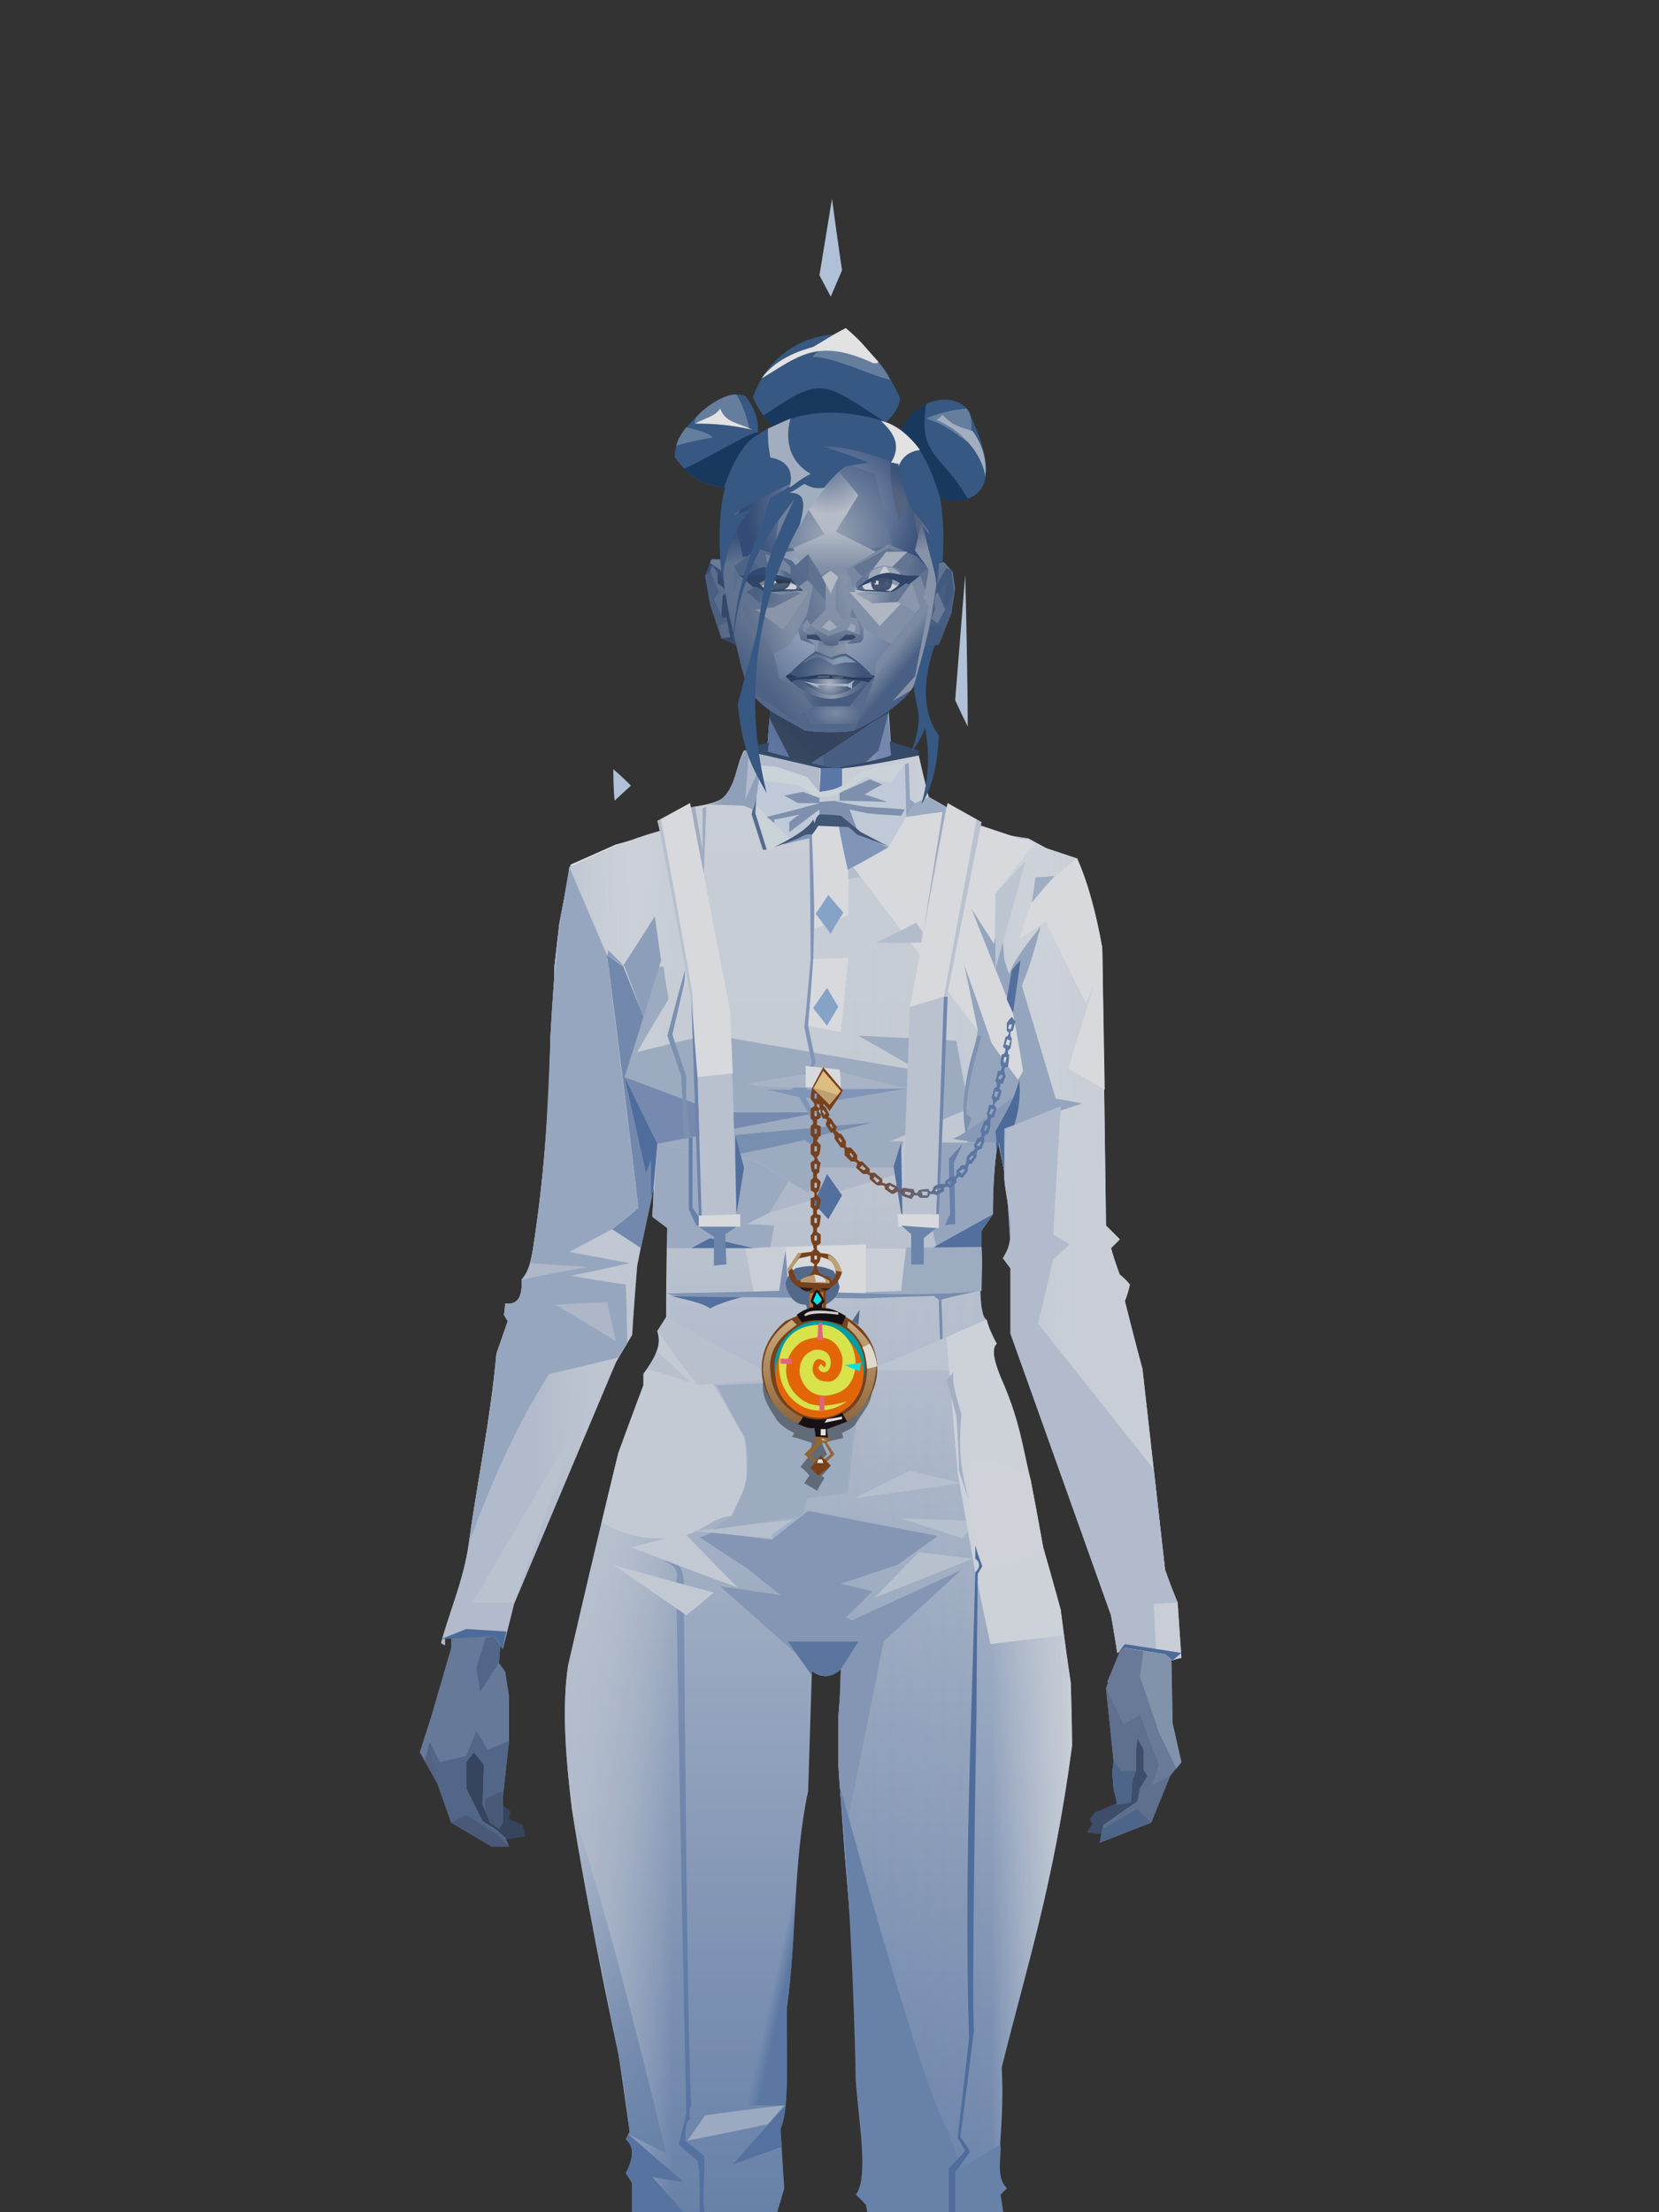 <?xml version="1.0" encoding="UTF-8"?>
<svg xmlns="http://www.w3.org/2000/svg" xmlns:xlink="http://www.w3.org/1999/xlink" width="1320px" height="1760px" viewBox="0 0 1320 1760" version="1.1">
<rect x="0" y="0" width="1320" height="1760" fill="#333333" stroke="none"/>
<defs>
</defs>

<defs>
<linearGradient x1="100%" y1="46%" x2="12%" y2="47%" id="id-spectre-14-spectre-0">
<stop stop-color="#bdcff1" offset="0%">
</stop>
<stop stop-color="#cbdaf7" offset="21%">
</stop>
<stop stop-color="#cbdaf7" offset="46%">
</stop>
<stop stop-color="#d1dffb" offset="80%">
</stop>
<stop stop-color="#cbdaf7" offset="100%">
</stop>
</linearGradient>
<linearGradient x1="46%" y1="43%" x2="15%" y2="43%" id="id-spectre-14-spectre-1">
<stop stop-color="#abc1e7" offset="0%">
</stop>
<stop stop-color="#a5bae4" offset="100%">
</stop>
</linearGradient>
<linearGradient x1="54%" y1="37%" x2="12%" y2="72%" id="id-spectre-14-spectre-2">
<stop stop-color="#6283c2" offset="0%">
</stop>
<stop stop-color="#98b0de" offset="100%">
</stop>
</linearGradient>
<linearGradient x1="27%" y1="47%" x2="91%" y2="49%" id="id-spectre-14-spectre-3">
<stop stop-color="#f5feff" offset="0%">
</stop>
<stop stop-color="#dae7ff" offset="100%">
</stop>
</linearGradient>
<linearGradient x1="29%" y1="56%" x2="69%" y2="53%" id="id-spectre-14-spectre-4">
<stop stop-color="#96aedd" offset="0%">
</stop>
<stop stop-color="#aac0e8" offset="8%">
</stop>
<stop stop-color="#cbdaf8" offset="18%">
</stop>
<stop stop-color="#b9cbee" offset="38%">
</stop>
<stop stop-color="#adc1e8" offset="65%">
</stop>
<stop stop-color="#bdcff1" offset="81%">
</stop>
<stop stop-color="#a8bde6" offset="100%">
</stop>
</linearGradient>
<linearGradient x1="47%" y1="45%" x2="54%" y2="46%" id="id-spectre-14-spectre-5">
<stop stop-color="#c9d9f7" offset="0%">
</stop>
<stop stop-color="#9fb7e2" offset="62%">
</stop>
<stop stop-color="#a5bae4" offset="77%">
</stop>
<stop stop-color="#c1d1f2" offset="100%">
</stop>
</linearGradient>
<linearGradient x1="51%" y1="7%" x2="50%" y2="100%" id="id-spectre-14-spectre-6">
<stop stop-color="#b4c7ec" offset="0%">
</stop>
<stop stop-color="#ceddf9" offset="75%">
</stop>
<stop stop-color="#c7d8f6" offset="100%">
</stop>
</linearGradient>
<linearGradient x1="51%" y1="11%" x2="49%" y2="93%" id="id-spectre-14-spectre-7">
<stop stop-color="#acc0e7" offset="0%">
</stop>
<stop stop-color="#bdcff1" offset="73%">
</stop>
<stop stop-color="#c3d4f4" offset="100%">
</stop>
</linearGradient>
<linearGradient x1="51%" y1="-5%" x2="48%" y2="96%" id="id-spectre-14-spectre-8">
<stop stop-color="#b8caed" offset="0%">
</stop>
<stop stop-color="#aac0e7" offset="100%">
</stop>
</linearGradient>
<linearGradient x1="50%" y1="19%" x2="50%" y2="69%" id="id-spectre-14-spectre-9">
<stop stop-color="#93addb" offset="0%">
</stop>
<stop stop-color="#7291cb" offset="45%">
</stop>
<stop stop-color="#8fa9d9" offset="100%">
</stop>
</linearGradient>
<linearGradient x1="46%" y1="74%" x2="39%" y2="35%" id="id-spectre-14-spectre-10">
<stop stop-color="#9db4e1" offset="0%">
</stop>
<stop stop-color="#8aa5d7" offset="51%">
</stop>
<stop stop-color="#b7caed" offset="100%">
</stop>
</linearGradient>
<linearGradient x1="45%" y1="12%" x2="50%" y2="54%" id="id-spectre-14-spectre-11">
<stop stop-color="#7794ce" offset="0%" stop-opacity="0">
</stop>
<stop stop-color="#7794ce" offset="100%">
</stop>
</linearGradient>
<linearGradient x1="41%" y1="19%" x2="50%" y2="100%" id="id-spectre-14-spectre-12">
<stop stop-color="#abc0e7" offset="0%">
</stop>
<stop stop-color="#b7caed" offset="37%">
</stop>
<stop stop-color="#809dd3" offset="100%">
</stop>
</linearGradient>
<linearGradient x1="50%" y1="31%" x2="45%" y2="50%" id="id-spectre-14-spectre-13">
<stop stop-color="#a8bee6" offset="0%">
</stop>
<stop stop-color="#a9bee6" offset="100%">
</stop>
</linearGradient>
<linearGradient x1="51%" y1="22%" x2="50%" y2="100%" id="id-spectre-14-spectre-14">
<stop stop-color="#94addb" offset="0%">
</stop>
<stop stop-color="#97b0dc" offset="100%">
</stop>
</linearGradient>
<linearGradient x1="49%" y1="0%" x2="50%" y2="100%" id="id-spectre-14-spectre-15">
<stop stop-color="#c2d3f4" offset="0%">
</stop>
<stop stop-color="#c3d4f4" offset="100%">
</stop>
</linearGradient>
<linearGradient x1="44%" y1="15%" x2="50%" y2="100%" id="id-spectre-14-spectre-16">
<stop stop-color="#91aada" offset="0%">
</stop>
<stop stop-color="#9ab2de" offset="100%">
</stop>
</linearGradient>
<linearGradient x1="52%" y1="21%" x2="49%" y2="83%" id="id-spectre-14-spectre-17">
<stop stop-color="#c7d7f6" offset="0%">
</stop>
<stop stop-color="#ccdbf9" offset="48%">
</stop>
<stop stop-color="#c9d9f9" offset="100%">
</stop>
</linearGradient>
<linearGradient x1="85%" y1="60%" x2="16%" y2="60%" id="id-spectre-14-spectre-18">
<stop stop-color="#c9d8f6" offset="0%">
</stop>
<stop stop-color="#a5bae4" offset="100%">
</stop>
</linearGradient>
<linearGradient x1="48%" y1="-20%" x2="59%" y2="91%" id="id-spectre-14-spectre-19">
<stop stop-color="#bed0f1" offset="0%">
</stop>
<stop stop-color="#a5bae4" offset="59%">
</stop>
<stop stop-color="#a5bae4" offset="72%">
</stop>
<stop stop-color="#b2c6eb" offset="100%">
</stop>
</linearGradient>
<linearGradient x1="55%" y1="48%" x2="46%" y2="33%" id="id-spectre-14-spectre-20">
<stop stop-color="#b7caed" offset="0%">
</stop>
<stop stop-color="#bed0f1" offset="57%">
</stop>
<stop stop-color="#b6c9ed" offset="100%">
</stop>
</linearGradient>
<linearGradient x1="50%" y1="19%" x2="50%" y2="78%" id="id-spectre-14-spectre-21">
<stop stop-color="#829ed3" offset="0%">
</stop>
<stop stop-color="#9db4e1" offset="50%">
</stop>
<stop stop-color="#9cb3df" offset="100%">
</stop>
</linearGradient>
<linearGradient x1="44%" y1="70%" x2="86%" y2="30%" id="id-spectre-14-spectre-22">
<stop stop-color="#ccdbf9" offset="0%">
</stop>
<stop stop-color="#cbdaf7" offset="100%">
</stop>
</linearGradient>
<linearGradient x1="50%" y1="10%" x2="50%" y2="43%" id="id-spectre-14-spectre-23">
<stop stop-color="#cfddf9" offset="0%">
</stop>
<stop stop-color="#8ea7d9" offset="16%">
</stop>
<stop stop-color="#a5bbe4" offset="68%">
</stop>
<stop stop-color="#a4b9e3" offset="100%">
</stop>
</linearGradient>
<linearGradient x1="89%" y1="50%" x2="9%" y2="52%" id="id-spectre-14-spectre-24">
<stop stop-color="#8ba6d7" offset="0%">
</stop>
<stop stop-color="#8ea7d8" offset="53%" stop-opacity="0.2">
</stop>
<stop stop-color="#85a0d4" offset="75%">
</stop>
<stop stop-color="#97afde" offset="100%">
</stop>
</linearGradient>
<linearGradient x1="19%" y1="86%" x2="73%" y2="32%" id="id-spectre-14-spectre-25">
<stop stop-color="#a6bbe5" offset="0%">
</stop>
<stop stop-color="#d3e0fc" offset="40%">
</stop>
<stop stop-color="#c4d5f4" offset="100%">
</stop>
</linearGradient>
<linearGradient x1="35%" y1="94%" x2="47%" y2="12%" id="id-spectre-14-spectre-26">
<stop stop-color="#a8bde6" offset="0%">
</stop>
<stop stop-color="#cddcf6" offset="31%">
</stop>
<stop stop-color="#ccdbf8" offset="44%">
</stop>
<stop stop-color="#cfdefa" offset="100%">
</stop>
</linearGradient>
<linearGradient x1="50%" y1="54%" x2="27%" y2="9%" id="id-spectre-14-spectre-27">
<stop stop-color="#c1d1f0" offset="0%">
</stop>
<stop stop-color="#d6e3fe" offset="100%" stop-opacity="0">
</stop>
</linearGradient>
<linearGradient x1="20%" y1="36%" x2="93%" y2="61%" id="id-spectre-14-spectre-28">
<stop stop-color="#e7f1ff" offset="0%">
</stop>
<stop stop-color="#c2d2f3" offset="70%">
</stop>
<stop stop-color="#aec2e8" offset="100%">
</stop>
</linearGradient>
<linearGradient x1="36%" y1="84%" x2="25%" y2="44%" id="id-spectre-14-spectre-29">
<stop stop-color="#abc0e7" offset="0%">
</stop>
<stop stop-color="#a4b9e3" offset="35%">
</stop>
<stop stop-color="#e6f1ff" offset="100%" stop-opacity="0">
</stop>
</linearGradient>
<linearGradient x1="63%" y1="95%" x2="43%" y2="20%" id="id-spectre-14-spectre-30">
<stop stop-color="#b8caee" offset="0%">
</stop>
<stop stop-color="#c2d3f4" offset="46%">
</stop>
<stop stop-color="#b4c6ec" offset="100%">
</stop>
</linearGradient>
<linearGradient x1="40%" y1="0%" x2="50%" y2="86%" id="id-spectre-14-spectre-31">
<stop stop-color="#b3c6eb" offset="0%">
</stop>
<stop stop-color="#c1d1f2" offset="100%">
</stop>
</linearGradient>
<linearGradient x1="50%" y1="0%" x2="50%" y2="92%" id="id-spectre-14-spectre-32">
<stop stop-color="#dbe8ff" offset="0%">
</stop>
<stop stop-color="#c2d3f4" offset="100%">
</stop>
</linearGradient>
<linearGradient x1="33%" y1="79%" x2="21%" y2="44%" id="id-spectre-14-spectre-33">
<stop stop-color="#b7c9ed" offset="0%">
</stop>
<stop stop-color="#a3bae3" offset="28%">
</stop>
<stop stop-color="#d7e4fe" offset="100%" stop-opacity="0">
</stop>
</linearGradient>
<linearGradient x1="4%" y1="47%" x2="92%" y2="45%" id="id-spectre-14-spectre-34">
<stop stop-color="#89a4d6" offset="0%">
</stop>
<stop stop-color="#afc4e9" offset="17%">
</stop>
<stop stop-color="#aec2e8" offset="48%" stop-opacity="0.39">
</stop>
<stop stop-color="#87a2d5" offset="78%" stop-opacity="0.76">
</stop>
<stop stop-color="#9db4e1" offset="100%">
</stop>
</linearGradient>
<linearGradient x1="60%" y1="45%" x2="67%" y2="53%" id="id-spectre-14-spectre-35">
<stop stop-color="#e3efff" offset="0%">
</stop>
<stop stop-color="#f3fbff" offset="100%">
</stop>
</linearGradient>
<linearGradient x1="48%" y1="15%" x2="54%" y2="81%" id="id-spectre-14-spectre-36">
<stop stop-color="#cbdaf7" offset="0%">
</stop>
<stop stop-color="#d5e3fc" offset="100%">
</stop>
</linearGradient>
<linearGradient x1="47%" y1="44%" x2="50%" y2="61%" id="id-spectre-14-spectre-37">
<stop stop-color="#7693cc" offset="0%" stop-opacity="0">
</stop>
<stop stop-color="#7693cc" offset="100%">
</stop>
</linearGradient>
<linearGradient x1="26%" y1="-7%" x2="50%" y2="96%" id="id-spectre-14-spectre-38">
<stop stop-color="#37373f" offset="0%">
</stop>
<stop stop-color="#19191d" offset="100%">
</stop>
</linearGradient>
<linearGradient x1="50%" y1="12%" x2="59%" y2="82%" id="id-spectre-14-spectre-39">
<stop stop-color="#252525" offset="0%">
</stop>
<stop stop-color="#101010" offset="100%">
</stop>
</linearGradient>
<linearGradient x1="25%" y1="-16%" x2="50%" y2="98%" id="id-spectre-14-spectre-40">
<stop stop-color="#37373f" offset="0%">
</stop>
<stop stop-color="#19191d" offset="100%">
</stop>
</linearGradient>
<linearGradient x1="75%" y1="39%" x2="50%" y2="93%" id="id-spectre-14-spectre-41">
<stop stop-color="#252525" offset="0%">
</stop>
<stop stop-color="#000000" offset="100%">
</stop>
</linearGradient>
<linearGradient x1="50%" y1="0%" x2="50%" y2="85%" id="id-spectre-14-spectre-42">
<stop stop-color="#6e82a4" offset="0%">
</stop>
<stop stop-color="#46618c" offset="100%">
</stop>
</linearGradient>
<radialGradient cx="50%" cy="55%" r="79%" id="id-spectre-14-spectre-43" fx="50%" fy="55%" gradientTransform="translate(0.5,0.55) scale(1,0.697) rotate(-90) scale(1,0.712) translate(-0.5,-0.55)">
<stop stop-color="#a7b3c8" offset="0%">
</stop>
<stop stop-color="#b1c0da" offset="21%">
</stop>
<stop stop-color="#345181" offset="100%">
</stop>
</radialGradient>
<linearGradient x1="11%" y1="60%" x2="57%" y2="52%" id="id-spectre-14-spectre-44">
<stop stop-color="#667b9d" offset="0%">
</stop>
<stop stop-color="#8e9eb8" offset="40%">
</stop>
<stop stop-color="#8f9fba" offset="100%">
</stop>
</linearGradient>
<linearGradient x1="49%" y1="41%" x2="22%" y2="61%" id="id-spectre-14-spectre-45">
<stop stop-color="#7789a5" offset="0%">
</stop>
<stop stop-color="#516a92" offset="100%">
</stop>
</linearGradient>
<linearGradient x1="48%" y1="50%" x2="57%" y2="65%" id="id-spectre-14-spectre-46">
<stop stop-color="#8799b5" offset="0%">
</stop>
<stop stop-color="#4d6790" offset="100%">
</stop>
</linearGradient>
<linearGradient x1="82%" y1="42%" x2="17%" y2="50%" id="id-spectre-14-spectre-47">
<stop stop-color="#94a2b9" offset="0%">
</stop>
<stop stop-color="#8092b1" offset="100%">
</stop>
</linearGradient>
<linearGradient x1="47%" y1="27%" x2="48%" y2="50%" id="id-spectre-14-spectre-48">
<stop stop-color="#3b5786" offset="0%">
</stop>
<stop stop-color="#677da0" offset="100%">
</stop>
</linearGradient>
<radialGradient cx="50%" cy="58%" r="75%" id="id-spectre-14-spectre-49" fx="50%" fy="58%" gradientTransform="translate(0.5,0.575) scale(0.592,1) rotate(-78) scale(1,1) translate(-0.5,-0.575)">
<stop stop-color="#abbdd9" offset="0%">
</stop>
<stop stop-color="#334f80" offset="100%">
</stop>
</radialGradient>
<linearGradient x1="40%" y1="66%" x2="56%" y2="19%" id="id-spectre-14-spectre-50">
<stop stop-color="#5a6c8c" offset="0%">
</stop>
<stop stop-color="#576b8d" offset="54%">
</stop>
<stop stop-color="#395685" offset="100%">
</stop>
</linearGradient>
<radialGradient cx="45%" cy="79%" r="79%" id="id-spectre-14-spectre-51" fx="45%" fy="79%" gradientTransform="translate(0.447,0.79) scale(0.833,1) rotate(-85) scale(1,1) translate(-0.447,-0.79)">
<stop stop-color="#acb8cc" offset="0%">
</stop>
<stop stop-color="#59729c" offset="100%">
</stop>
</radialGradient>
<radialGradient cx="50%" cy="2%" r="279%" id="id-spectre-14-spectre-52" fx="50%" fy="2%" gradientTransform="translate(0.501,0.022) scale(1,0.772) rotate(90) scale(1,1) translate(-0.501,-0.022)">
<stop stop-color="#687fa5" offset="0%">
</stop>
<stop stop-color="#ced5e1" offset="29%">
</stop>
<stop stop-color="#a6b3c9" offset="100%">
</stop>
</radialGradient>
<linearGradient x1="52%" y1="22%" x2="51%" y2="6%" id="id-spectre-14-spectre-53">
<stop stop-color="#95a3bb" offset="0%">
</stop>
<stop stop-color="#586b8e" offset="100%">
</stop>
</linearGradient>
<radialGradient cx="45%" cy="76%" r="51%" id="id-spectre-14-spectre-54" fx="45%" fy="76%" gradientTransform="translate(0.455,0.761) scale(0.673,1) scale(1,0.612) translate(-0.455,-0.761)">
<stop stop-color="#899ab7" offset="0%">
</stop>
<stop stop-color="#5d759b" offset="100%">
</stop>
</radialGradient>
<linearGradient x1="50%" y1="0%" x2="50%" y2="72%" id="id-spectre-14-spectre-55">
<stop stop-color="#cad2df" offset="0%">
</stop>
<stop stop-color="#8d9eb8" offset="100%">
</stop>
</linearGradient>
<linearGradient x1="25%" y1="52%" x2="67%" y2="55%" id="id-spectre-14-spectre-56">
<stop stop-color="#a5b1c7" offset="0%">
</stop>
<stop stop-color="#6d81a3" offset="100%">
</stop>
</linearGradient>
<linearGradient x1="71%" y1="52%" x2="18%" y2="50%" id="id-spectre-14-spectre-57">
<stop stop-color="#7386a7" offset="0%">
</stop>
<stop stop-color="#506890" offset="100%">
</stop>
</linearGradient>
<linearGradient x1="94%" y1="63%" x2="50%" y2="63%" id="id-spectre-14-spectre-58">
<stop stop-color="#576f96" offset="0%">
</stop>
<stop stop-color="#8495b4" offset="100%">
</stop>
</linearGradient>
<radialGradient cx="50%" cy="0%" r="98%" id="id-spectre-14-spectre-59" fx="50%" fy="0%" gradientTransform="translate(0.5,0) scale(0.396,1) rotate(90) translate(-0.5,0)">
<stop stop-color="#a3b1c6" offset="0%">
</stop>
<stop stop-color="#6c7fa3" offset="100%">
</stop>
</radialGradient>
<linearGradient x1="50%" y1="0%" x2="50%" y2="84%" id="id-spectre-14-spectre-60">
<stop stop-color="#4e6991" offset="0%">
</stop>
<stop stop-color="#465977" offset="100%">
</stop>
</linearGradient>
<linearGradient x1="75%" y1="46%" x2="36%" y2="49%" id="id-spectre-14-spectre-61">
<stop stop-color="#587096" offset="0%">
</stop>
<stop stop-color="#899bb6" offset="46%">
</stop>
<stop stop-color="#304e7f" offset="100%">
</stop>
</linearGradient>
<linearGradient x1="50%" y1="0%" x2="50%" y2="84%" id="id-spectre-14-spectre-62">
<stop stop-color="#4e6991" offset="0%">
</stop>
<stop stop-color="#465977" offset="100%">
</stop>
</linearGradient>
<linearGradient x1="10%" y1="50%" x2="42%" y2="53%" id="id-spectre-14-spectre-63">
<stop stop-color="#677c9d" offset="0%">
</stop>
<stop stop-color="#4a638b" offset="100%">
</stop>
</linearGradient>
<radialGradient cx="50%" cy="28%" r="98%" id="id-spectre-14-spectre-64" fx="50%" fy="28%" gradientTransform="translate(0.5,0.278) scale(0.259,1) rotate(90) scale(1,1) translate(-0.5,-0.278)">
<stop stop-color="#bfc7d8" offset="0%">
</stop>
<stop stop-color="#405a82" offset="100%">
</stop>
</radialGradient>
<linearGradient x1="13%" y1="50%" x2="90%" y2="50%" id="id-spectre-14-spectre-65">
<stop stop-color="#4e678f" offset="0%">
</stop>
<stop stop-color="#b8c2d3" offset="54%">
</stop>
<stop stop-color="#5d759b" offset="100%">
</stop>
</linearGradient>
<radialGradient cx="48%" cy="82%" r="121%" id="id-spectre-14-spectre-66" fx="48%" fy="82%" gradientTransform="translate(0.483,0.816) scale(0.316,1) rotate(-95) translate(-0.483,-0.816)">
<stop stop-color="#778aaa" offset="0%">
</stop>
<stop stop-color="#405a83" offset="100%">
</stop>
</radialGradient>
<linearGradient x1="32%" y1="49%" x2="64%" y2="50%" id="id-spectre-14-spectre-67">
<stop stop-color="#8294b2" offset="0%">
</stop>
<stop stop-color="#d5e6ff" offset="100%">
</stop>
</linearGradient>
<linearGradient x1="50%" y1="0%" x2="50%" y2="100%" id="id-spectre-14-spectre-68">
<stop stop-color="#273d62" offset="0%">
</stop>
<stop stop-color="#788496" offset="100%">
</stop>
</linearGradient>
<linearGradient x1="50%" y1="0%" x2="50%" y2="100%" id="id-spectre-14-spectre-69">
<stop stop-color="#273d62" offset="0%">
</stop>
<stop stop-color="#788496" offset="100%">
</stop>
</linearGradient>
<linearGradient x1="81%" y1="45%" x2="17%" y2="63%" id="id-spectre-14-spectre-70">
<stop stop-color="#94a3bb" offset="0%">
</stop>
<stop stop-color="#6e82a4" offset="100%">
</stop>
</linearGradient>
<linearGradient x1="50%" y1="14%" x2="50%" y2="87%" id="id-spectre-14-spectre-71">
<stop stop-color="#94a3bc" offset="0%">
</stop>
<stop stop-color="#8d9db8" offset="100%">
</stop>
</linearGradient>
<linearGradient x1="50%" y1="29%" x2="50%" y2="100%" id="id-spectre-14-spectre-72">
<stop stop-color="#7f91b1" offset="0%">
</stop>
<stop stop-color="#5b6d91" offset="100%">
</stop>
</linearGradient>
<linearGradient x1="50%" y1="2%" x2="50%" y2="100%" id="id-spectre-14-spectre-73">
<stop stop-color="#e2e8f1" offset="0%">
</stop>
<stop stop-color="#dee5ef" offset="18%">
</stop>
<stop stop-color="#c4d0e3" offset="43%">
</stop>
<stop stop-color="#718ebc" offset="100%">
</stop>
</linearGradient>
<linearGradient x1="86%" y1="50%" x2="13%" y2="50%" id="id-spectre-14-spectre-74">
<stop stop-color="#e2e8f1" offset="0%">
</stop>
<stop stop-color="#f5f9fe" offset="16%" stop-opacity="0.037">
</stop>
<stop stop-color="#d2dbea" offset="46%" stop-opacity="0">
</stop>
<stop stop-color="#ffffff" offset="75%" stop-opacity="0">
</stop>
<stop stop-color="#c6d2e4" offset="100%">
</stop>
</linearGradient>
<linearGradient x1="50%" y1="0%" x2="50%" y2="100%" id="id-spectre-14-spectre-75">
<stop stop-color="#728fbc" offset="0%" stop-opacity="0">
</stop>
<stop stop-color="#728fbc" offset="100%">
</stop>
</linearGradient>
<linearGradient x1="50%" y1="0%" x2="50%" y2="100%" id="id-spectre-14-spectre-76">
<stop stop-color="#90a6ca" offset="0%">
</stop>
<stop stop-color="#5577af" offset="100%">
</stop>
</linearGradient>
<linearGradient x1="53%" y1="89%" x2="45%" y2="82%" id="id-spectre-14-spectre-77">
<stop stop-color="#6282b5" offset="0%">
</stop>
<stop stop-color="#6282b5" offset="100%" stop-opacity="0">
</stop>
</linearGradient>
<linearGradient x1="35%" y1="49%" x2="32%" y2="49%" id="id-spectre-14-spectre-78">
<stop stop-color="#f2f5f9" offset="0%">
</stop>
<stop stop-color="#e2e8f1" offset="100%">
</stop>
</linearGradient>
<linearGradient x1="100%" y1="50%" x2="0%" y2="50%" id="id-spectre-14-spectre-79">
<stop stop-color="#819bc3" offset="0%">
</stop>
<stop stop-color="#8fa5c9" offset="100%">
</stop>
</linearGradient>
<linearGradient x1="50%" y1="0%" x2="50%" y2="100%" id="id-spectre-14-spectre-80">
<stop stop-color="#ced7e7" offset="0%">
</stop>
<stop stop-color="#cfd9e8" offset="100%">
</stop>
</linearGradient>
<linearGradient x1="73%" y1="50%" x2="39%" y2="50%" id="id-spectre-14-spectre-81">
<stop stop-color="#6282b4" offset="0%">
</stop>
<stop stop-color="#82431a" offset="100%">
</stop>
</linearGradient>
<linearGradient x1="50%" y1="0%" x2="50%" y2="100%" id="id-spectre-14-spectre-82">
<stop stop-color="#e2bf87" offset="0%">
</stop>
<stop stop-color="#9a693b" offset="100%">
</stop>
</linearGradient>
<linearGradient x1="53%" y1="60%" x2="52%" y2="64%" id="id-spectre-14-spectre-83">
<stop stop-color="#fad490" offset="0%">
</stop>
<stop stop-color="#d6b17c" offset="100%">
</stop>
</linearGradient>
</defs>
<g stroke="none" stroke-width="1" fill="none" opacity="0.858" id="id-spectre-14-spectre-84" fill-rule="evenodd">
<g transform="translate(334,157)">
<g transform="translate(0,175)" id="id-spectre-14-spectre-85">
<g transform="translate(0,218)" id="id-spectre-14-spectre-86">
<polygon points="561 754 565 870 565 880 537 892 533 897 535 901 531 908 542 909 597 863" fill="#405272" id="id-spectre-14-spectre-87">
</polygon>
<polygon points="536 282 539 245 535 195 528 157 521 137 484 117 440 110 212 110 188 113 156 122 120 138 111 185 107 220 109 289" fill="url(#id-spectre-14-spectre-0)" id="id-spectre-14-spectre-87">
</polygon>
<polygon points="467 393 474 506 502 589 536 671 555 727 561 754 546 793 552 851 551 860 552 873 555 885 566 881 567 866 570 859 570 842 571 833 576 842 576 858 579 863 573 873 571 883 544 902 541 916 582 900 597 863 606 852 599 821 597 715 589 694 582 655 568 522 544 424" fill="#7286a9" id="id-spectre-14-spectre-87">
</polygon>
<polygon points="546 793 552 851 551 860 552 873 555 885 566 881 567 866 570 859 570 842 571 833 576 842 576 858 579 863 573 873 571 883 544 902 541 916 582 900 597 863 583 870 588 854 573 814 560 822" fill="#667a9e" id="id-spectre-14-spectre-87">
</polygon>
<polygon points="552 851 551 860 552 873 555 886 566 884 567 866 570 859 558 859" fill="#536e98" id="id-spectre-14-spectre-87">
</polygon>
<polygon points="543 905 541 916 582 900 571 889" fill="#536e98" id="id-spectre-14-spectre-87">
</polygon>
<polygon points="561 754 547 788 566 818 585 806" fill="#7286a9" id="id-spectre-14-spectre-87">
</polygon>
<polygon points="485 647 477 598 453 528 440 504 437 489 438 459 449 401 455 339 188 342 198 410 202 493 162 596 152 637 265 692 319 721 386 692" fill="url(#id-spectre-14-spectre-1)" id="id-spectre-14-spectre-87">
</polygon>
<polygon points="485 647 477 598 453 528 440 504 437 489 438 459 449 401 455 339 296 352 376 634" fill="#b4c7ec" id="id-spectre-14-spectre-87">
</polygon>
<g transform="translate(188,0)" id="id-spectre-14-spectre-96">
<polygon points="273 114 252 110 231 99 200 76 188 58 184 0 92 0 87 63 24 110 0 113 102 122 120 134 133 138 148 120 160 116 186 118 224 114" fill="#b7caed" id="id-spectre-14-spectre-87">
</polygon>
<polygon points="200 76 188 58 184 12 174 57 154 111 184 72" fill="#7e96c0" id="id-spectre-14-spectre-87">
</polygon>
<polygon points="148 0 92 0 87 63 107 126 120 134 132 137" fill="#a9bee6" id="id-spectre-14-spectre-87">
</polygon>
<polygon points="115 101 119 113 117 115 135 134 149 119 164 71 124 108" fill="#9fb5e1" id="id-spectre-14-spectre-100">
</polygon>
<polygon points="120 126 132 137 144 124" fill="#91aada" id="id-spectre-14-spectre-101">
</polygon>
<polygon points="135 97 164 70 174 57 185 16 133 50" fill="#879ec8" id="id-spectre-14-spectre-102">
</polygon>
<polygon points="96 95 115 79 163 60 177 47 185 17 184 0 92 0 87 63 45 95" fill="#2c4772" opacity="0.654" id="id-spectre-14-spectre-87">
</polygon>
<polygon points="185 17 184 0 92 0 87 63 45 95 65 95" fill="url(#id-spectre-14-spectre-2)" opacity="0.467" id="id-spectre-14-spectre-87">
</polygon>
<polygon points="122 58 175 23 185 17 184 0 92 0 90 21 107 54" fill="#040507" opacity="0.434" id="id-spectre-14-spectre-87">
</polygon>
</g>
<polygon points="41 843 33 855 36 895 64 914 84 911 82 902 71 897 72 891 62 883 52 848" fill="#374764" id="id-spectre-14-spectre-87">
</polygon>
<polygon points="314 151 285 173 320 187 357 165" fill="#d5e3fc" id="id-spectre-14-spectre-107">
</polygon>
<polygon points="327 150 370 129 342 126" fill="#b9cbef" id="id-spectre-14-spectre-108">
</polygon>
<polygon points="301 141 303 148 243 131 240 118 276 118" fill="#b8caed" id="id-spectre-14-spectre-109">
</polygon>
<polygon points="159 148 205 122 269 122 302 143 296 117 188 113 156 122 120 138" fill="url(#id-spectre-14-spectre-3)" id="id-spectre-14-spectre-87">
</polygon>
<polygon points="156 122 120 138 152 167 195 134" fill="#f7feff" id="id-spectre-14-spectre-87">
</polygon>
<polygon points="89 583 77 541 62 551 45 657 34 712 25 740 25 761 9 816 0 844 14 869 25 900 57 919 71 919 68 912 60 905 50 899 37 873 37 852 43 844 51 854 50 886 56 900 63 905 66 900 66 881 71 835 71 799 68 780 63 773 66 734 85 683 120 598 162 510" fill="#7085a9" id="id-spectre-14-spectre-87">
</polygon>
<polygon points="89 583 77 541 62 551 45 657 48 714 120 598 162 510" fill="#b8caed" id="id-spectre-14-spectre-87">
</polygon>
<polygon points="54 842 45 827 37 847 16 852 8 836 4 851 0 844 14 869 25 900 57 919 71 919 68 912 60 905 50 899 37 873 37 852 43 844 51 854 50 886 56 900 63 905 66 900 66 881 71 835" fill="#577096" id="id-spectre-14-spectre-87">
</polygon>
<polygon points="52 881 52 891 56 900 63 905 66 900 66 881 66 875" fill="#4e5f82" id="id-spectre-14-spectre-87">
</polygon>
<polygon points="25 900 57 919 71 919 61 909 37 894" fill="#4e5f82" id="id-spectre-14-spectre-87">
</polygon>
<polygon points="160 466 145 487 107 577 45 777 48 796 63 773 66 734 85 683 120 598 162 510" fill="#577096" id="id-spectre-14-spectre-87">
</polygon>
<polygon points="169 1210 277 1210 282 1182 281 1150 283 1126 286 1114 285 1062 292 972 306 866 310 791 308 767 323 771 337 767 333 816 333 854 338 923 345 1008 348 1112 351 1129 353 1176 361 1210 461 1210 458 1191 456 1170 460 1132 461 1081 505 905 516 838 517 825 512 761 502 705 485 647 482 628 386 689 317 717 265 689 183 628 153 637 131 730 119 780 117 812 122 861 130 916 165 1093 176 1179" fill="url(#id-spectre-14-spectre-4)" id="id-spectre-14-spectre-87">
</polygon>
<polygon points="462 663 416 771 399 818 392 1124 358 1178 398 1203 441 1152 461 1081 505 905 516 838 517 825 514 789 490 713" fill="url(#id-spectre-14-spectre-5)" id="id-spectre-14-spectre-87">
</polygon>
<polygon points="422 1160 395 1199 365 1171 400 1149 383 1120 391 982 411 785 416 771 448 696 454 1012 445 1116 406 1149" fill="url(#id-spectre-14-spectre-6)" id="id-spectre-14-spectre-120">
</polygon>
<polygon points="120 138 111 185 107 220 109 289 95 438 88 463 68 510 88 584 162 510 167 424 162 240" fill="url(#id-spectre-14-spectre-7)" id="id-spectre-14-spectre-87">
</polygon>
<polygon points="101 465 103 488 105 510 159 446 179 359 164 231 187 183 186 179 132 181 160 234 160 320 149 375 151 383 123 460 114 465" fill="url(#id-spectre-14-spectre-8)" id="id-spectre-14-spectre-122">
</polygon>
<polygon points="95 438 88 463 68 510 50 620 101 519 95 476" fill="#dbe8ff" id="id-spectre-14-spectre-87">
</polygon>
<polygon points="95 451 127 364 133 315 120 138 111 185 107 220 109 289 95 438" fill="#adc1e8" id="id-spectre-14-spectre-87">
</polygon>
<polygon points="184 241 176 248 162 225 138 289 161 320 169 374 161 420 151 410 162 510 167 424 188 342" fill="url(#id-spectre-14-spectre-9)" id="id-spectre-14-spectre-87">
</polygon>
<polygon points="283 1126 286 1114 285 1062 292 972 306 866 310 791 308 767 323 771 337 767 333 816 333 854 338 923 345 1008 374 889 416 771 462 663 490 713 514 789 512 761 502 705 485 647 477 598 471 583 420 649 316 719 200 653 244 741 264 823 274 993" fill="url(#id-spectre-14-spectre-10)" id="id-spectre-14-spectre-87">
</polygon>
<polygon points="298 929 306 866 310 791 308 767 323 771 337 767 333 816 333 854 336 893 347 825 359 783 378 733 388 687 321 739 254 687 267 735 290 821" fill="url(#id-spectre-14-spectre-11)" id="id-spectre-14-spectre-87">
</polygon>
<polygon points="347 1092 348 1112 351 1129 353 1176 361 1210 461 1210 438 1154 422 1135 403 1147 428 1167 399 1202 370 1170 382 1124" fill="url(#id-spectre-14-spectre-12)" id="id-spectre-14-spectre-87">
</polygon>
<polygon points="10 854 8 836 4 851 0 844 14 869" fill="#586b8d" id="id-spectre-14-spectre-87">
</polygon>
<polygon points="519 499 516 519 544 628 473 499 489 398" fill="url(#id-spectre-14-spectre-13)" id="id-spectre-14-spectre-130">
</polygon>
<polygon points="461 1210 458 1191 456 1170 460 1132 461 1081 438 1154 450 1210" fill="url(#id-spectre-14-spectre-14)" id="id-spectre-14-spectre-87">
</polygon>
<polygon points="220 1149 259 1114 239 1062 231 973 265 818 239 712 201 660 157 649 201 783 182 924 169 1083" fill="url(#id-spectre-14-spectre-15)" id="id-spectre-14-spectre-132">
</polygon>
<polygon points="169 1210 277 1210 282 1182 281 1150 283 1126 286 1114 285 1097 225 1210 207 1210 195 1120 172 1077 149 1014 165 1093 176 1179" fill="url(#id-spectre-14-spectre-16)" id="id-spectre-14-spectre-87">
</polygon>
<polygon points="172 1077 182 923 149 1014" fill="#9ab2de" id="id-spectre-14-spectre-87">
</polygon>
<polygon points="169 1210 239 1210 230 1196 204 1174 172 1149 176 1179" fill="#87a2d5" opacity="0.574" id="id-spectre-14-spectre-87">
</polygon>
<polygon points="221 1129 239 1096 224 1062 224 982 239 803 217 697 189 668 211 770 211 910 189 997 181 1093" fill="url(#id-spectre-14-spectre-17)" id="id-spectre-14-spectre-132">
</polygon>
<polygon points="216 794 220 691 200 667 168 657 200 736" fill="#cbdaf7" id="id-spectre-14-spectre-137">
</polygon>
<polygon points="510 475 491 418 481 446 484 356 520 273 533 417" fill="url(#id-spectre-14-spectre-18)" id="id-spectre-14-spectre-138">
</polygon>
<polygon points="568 522 544 424 542 345 536 282 539 245 535 195 528 157 521 137 494 160 419 157 470 211 516 289 525 410 510 476 518 506 535 461 561 542" fill="url(#id-spectre-14-spectre-19)" id="id-spectre-14-spectre-87">
</polygon>
<polygon points="486 389 533 242 500 167 463 206 450 247 462 264" fill="url(#id-spectre-14-spectre-20)" id="id-spectre-14-spectre-140">
</polygon>
<polygon points="473 489 474 506 502 589 536 671 555 727 561 754 567 712 543 622" fill="#98b0de" id="id-spectre-14-spectre-87">
</polygon>
<polygon points="460 328 466 378 474 506 489 424 486 391 468 273 479 230 461 259 454 251" fill="url(#id-spectre-14-spectre-21)" id="id-spectre-14-spectre-87">
</polygon>
<polygon points="286 327 306 310 330 274 452 251 464 204 420 155 317 203 219 164 210 153 187 180" fill="url(#id-spectre-14-spectre-22)" id="id-spectre-14-spectre-143">
</polygon>
<polygon points="440 504 437 489 438 459 449 401 455 339 458 328 324 281 188 342 198 410 202 493 162 596 156 620 161 632 168 598 172 570 204 506 202 458 217 401 286 365 321 351 353 359 422 401 430 493 437 519" fill="url(#id-spectre-14-spectre-23)" id="id-spectre-14-spectre-87">
</polygon>
<polygon points="451 384 455 339 458 328 363 339 330 307 267 342 188 342 193 378 262 367 311 342 335 339 380 367" fill="url(#id-spectre-14-spectre-24)" id="id-spectre-14-spectre-87">
</polygon>
<path d="M 421 194 L 404 189 C 377 189 356 197 342 213 C 328 229 322 249 322 275 C 324 301 331 320 345 332 C 365 350 384 355 404 355 C 425 355 444 346 450 341 C 453 338 457 334 460 328 C 463 323 466 316 467 307 C 469 293 465 275 457 254 L 421 194 Z" fill="url(#id-spectre-14-spectre-25)" id="id-spectre-14-spectre-146">
</path>
<path d="M 421 194 L 417 175 C 386 187 366 196 358 200 C 354 203 351 205 348 207 C 347 208 380 253 447 341 C 454 338 459 332 463 323 C 469 310 469 301 468 292 C 468 286 465 274 459 256 L 421 194 Z" fill="url(#id-spectre-14-spectre-26)" id="id-spectre-14-spectre-146">
</path>
<path d="M 375 225 C 337 252 343 276 343 283 C 343 290 353 318 370 334 C 378 342 422 348 446 331 C 468 315 471 293 457 264 C 427 220 399 207 375 225 Z" fill="url(#id-spectre-14-spectre-27)" opacity="0.282" id="id-spectre-14-spectre-146">
</path>
<path d="M 272 204 C 260 198 243 200 220 209 C 186 226 169 258 167 302 C 167 318 183 341 190 346 C 196 350 212 355 238 352 C 256 351 271 344 283 332 C 303 311 312 287 309 259 C 305 217 290 213 272 204 Z" fill="url(#id-spectre-14-spectre-28)" id="id-spectre-14-spectre-149">
</path>
<path d="M 339 284 C 333 251 328 239 326 248 C 324 253 323 262 322 275 C 324 301 331 320 345 332 C 365 350 382 355 403 355 C 425 355 443 346 450 341 C 456 336 465 324 468 307 C 471 290 465 276 462 268 C 461 263 459 258 458 254 L 442 289 L 398 304 L 366 299 L 339 284 Z" fill="url(#id-spectre-14-spectre-29)" id="id-spectre-14-spectre-146">
</path>
<path d="M 153 637 L 149 654 L 131 730 L 129 738 C 133 729 135 722 137 718 C 140 708 146 690 149 679 C 151 670 155 654 161 632 L 172 570 L 162 596 L 153 637 Z" fill="#8ea7d9" id="id-spectre-14-spectre-87">
</path>
<path d="M 259 202 C 254 198 240 185 217 163 L 210 152 L 186 179 C 192 210 192 230 186 238 C 174 255 167 276 167 302 C 167 307 170 321 179 333 C 190 343 211 348 238 343 C 251 341 274 216 259 202 Z" fill="#ccdbf8" id="id-spectre-14-spectre-149">
</path>
<polygon points="175 564 203 550 234 557 241 519 203 454 203 506" fill="#9fb5e1" id="id-spectre-14-spectre-153">
</polygon>
<polygon points="240 441 241 517 228 555 233 628 265 656 316 707 380 658 395 628 364 503 350 503 300 379" fill="url(#id-spectre-14-spectre-30)" id="id-spectre-14-spectre-154">
</polygon>
<polygon points="431 625 426 588 407 517 414 504 449 567 469 618" fill="url(#id-spectre-14-spectre-31)" id="id-spectre-14-spectre-155">
</polygon>
<polygon points="302 376 254 441 254 546 302 590 364 567 364 503 350 503 375 454 345 400" fill="url(#id-spectre-14-spectre-32)" opacity="0.599" id="id-spectre-14-spectre-154">
</polygon>
<polygon points="313 479 338 436 315 412 297 446" fill="#bdcff1" id="id-spectre-14-spectre-157">
</polygon>
<polygon points="297 541 311 507 322 541 306 548" fill="#b3c6eb" id="id-spectre-14-spectre-158">
</polygon>
<polygon points="299 542 309 577 322 541" fill="#c7d8f6" id="id-spectre-14-spectre-159">
</polygon>
<path d="M 178 332 C 183 339 186 343 189 345 C 190 346 197 350 206 352 C 214 354 226 354 238 352 C 256 351 271 344 283 332 C 292 322 299 313 302 305 C 304 300 307 293 309 277 C 310 273 310 267 309 259 L 228 277 L 207 294 L 178 332 Z" fill="url(#id-spectre-14-spectre-33)" id="id-spectre-14-spectre-149">
</path>
<polygon points="299 542 301 550 316 556 322 541" fill="#d7e4fe" id="id-spectre-14-spectre-159">
</polygon>
<polygon points="301 542 310 524 316 541 307 547" fill="#86a1d5" id="id-spectre-14-spectre-162">
</polygon>
<polygon points="152 640 162 596 176 560 185 616 213 601 246 627 323 689 404 627 422 605 454 605 469 576 477 598 482 628 388 688 337 767 323 771 308 767 259 687 175 638 141 687" fill="url(#id-spectre-14-spectre-34)" opacity="0.442" id="id-spectre-14-spectre-163">
</polygon>
<polygon points="489 153 521 137 484 117 412 122" fill="url(#id-spectre-14-spectre-35)" id="id-spectre-14-spectre-87">
</polygon>
<polygon points="573 784 588 828 602 857 606 852 599 821 597 715 576 762" fill="#8ea2bf" id="id-spectre-14-spectre-87">
</polygon>
<polygon points="574 721 589 694 582 655 533 541" fill="url(#id-spectre-14-spectre-36)" id="id-spectre-14-spectre-87">
</polygon>
<polygon points="171 640 241 689 308 767 323 771 337 767 395 705 468 660 403 649 313 705 216 628" fill="url(#id-spectre-14-spectre-37)" opacity="0.571" id="id-spectre-14-spectre-167">
</polygon>
<g transform="translate(187,269)" id="id-spectre-14-spectre-168">
<polygon points="207 13 207 10 217 2 220 2 239 21 258 39 260 42 250 51 246 52 226 33" fill="url(#id-spectre-14-spectre-38)" id="id-spectre-14-spectre-169">
</polygon>
<polygon points="208 40 218 50 222 50 240 33 257 13 257 9 247 0 244 1 230 19 209 36" fill="url(#id-spectre-14-spectre-39)" id="id-spectre-14-spectre-170">
</polygon>
<polygon points="1 13 1 10 10 2 15 2 32 21 50 39 52 42 42 52 38 52 19 33" fill="url(#id-spectre-14-spectre-40)" id="id-spectre-14-spectre-169">
</polygon>
<polygon points="0 43 10 53 14 53 33 35 50 15 50 11 40 3 36 4 19 23 1 39" fill="url(#id-spectre-14-spectre-41)" id="id-spectre-14-spectre-170">
</polygon>
</g>
</g>
<g transform="translate(227,0)" id="id-spectre-14-spectre-173">
<g transform="translate(172,115)" id="id-spectre-14-spectre-174">
<polygon points="14 1 18 0 25 8 27 21 24 41 14 66 0 68" fill="url(#id-spectre-14-spectre-42)" id="id-spectre-14-spectre-175">
</polygon>
<polygon points="12 48 19 50 23 42 26 24 20 12 12 22" fill="#4b658f" id="id-spectre-14-spectre-176">
</polygon>
<polygon points="11 21 17 10 20 5 24 7 26 24 20 36 18 31 20 16 9 29" fill="#45608b" id="id-spectre-14-spectre-177">
</polygon>
<polygon points="10 28 11 38 8 45 13 49 19 38 13 24" fill="#7487a8" id="id-spectre-14-spectre-178">
</polygon>
<polygon points="17 51 9 52 7 51 4 62 11 64 13 62" fill="#46618c" id="id-spectre-14-spectre-179">
</polygon>
</g>
<g transform="translate(0,113)" id="id-spectre-14-spectre-180">
<polygon points="13 0 5 0 0 13 4 36 13 63 25 67" fill="#395585" id="id-spectre-14-spectre-181">
</polygon>
<polygon points="5 9 0 13 4 36 13 63 25 67 13 24" fill="#4e678f" id="id-spectre-14-spectre-181">
</polygon>
<polygon points="18 46 14 47 7 32 11 26 4 9 6 5 16 20 17 29" fill="#5f779c" id="id-spectre-14-spectre-183">
</polygon>
<polygon points="13 62 20 62 18 49 11 53" fill="#5e749a" id="id-spectre-14-spectre-184">
</polygon>
<polygon points="25 68 13 63 20 62 17 46 14 47 13 44 14 29 17 26 14 22 10 19 10 11 17 20" fill="#344d73" id="id-spectre-14-spectre-185">
</polygon>
<polygon points="13 9 4 3 5 0 12 0" fill="#7487a8" id="id-spectre-14-spectre-186">
</polygon>
</g>
<path d="M 29 199 C 21 165 17 151 15 130 C 4 43 33 0 103 0 C 180 0 191 63 186 119 C 183 157 173 191 170 201 C 169 205 167 213 164 217 C 155 229 135 242 119 249 C 112 251 89 251 79 249 C 65 240 47 234 36 218 C 33 213 32 209 29 199 Z" fill="url(#id-spectre-14-spectre-43)" id="id-spectre-14-spectre-187">
</path>
<polygon points="122 166 151 182 171 155 113 120 77 124 20 147 51 190 66 182 86 155" fill="url(#id-spectre-14-spectre-44)" id="id-spectre-14-spectre-188">
</polygon>
<polygon points="115 139 139 166 156 148 121 130 119 139" fill="#c5cddb" id="id-spectre-14-spectre-189">
</polygon>
<polygon points="169 156 153 147 164 131 174 151" fill="#99a7c0" id="id-spectre-14-spectre-190">
</polygon>
<path d="M 29 199 C 24 176 20 162 18 148 C 18 148 33 157 51 182 C 54 186 57 195 59 208 C 110 231 130 244 119 249 C 112 251 89 251 79 249 C 65 240 47 234 36 218 C 33 213 32 209 29 199 Z" fill="url(#id-spectre-14-spectre-45)" id="id-spectre-14-spectre-187">
</path>
<path d="M 119 249 C 112 251 89 251 79 249 C 77 247 74 245 70 242 L 80 234 L 131 223 C 125 240 121 248 119 249 Z" fill="#577096" id="id-spectre-14-spectre-187">
</path>
<path d="M 135 207 L 136 195 L 171 151 L 164 130 L 171 125 C 178 143 181 152 181 154 C 177 176 172 195 170 201 C 169 205 167 213 164 217 C 155 229 135 242 119 249 L 135 207 Z" fill="url(#id-spectre-14-spectre-46)" id="id-spectre-14-spectre-187">
</path>
<polygon points="179 117 171 125 177 143" fill="#677da0" id="id-spectre-14-spectre-187">
</polygon>
<polygon points="89 188 91 177 110 176 113 191 99 195" fill="url(#id-spectre-14-spectre-47)" id="id-spectre-14-spectre-195">
</polygon>
<polygon points="87 187 87 181 78 175 104 155 123 176 113 180 106 181 101 184 95 182 91 181 89 187" fill="#6c7fa2" opacity="0.297" id="id-spectre-14-spectre-196">
</polygon>
<path d="M 119 249 C 112 251 89 251 79 249 C 65 240 47 234 36 218 L 79 247 L 119 249 Z" fill="#597199" id="id-spectre-14-spectre-187">
</path>
<polygon points="23 119 31 133 45 120 34 110" fill="#526b92" id="id-spectre-14-spectre-198">
</polygon>
<polygon points="23 119 23 141 31 133" fill="#60799d" id="id-spectre-14-spectre-198">
</polygon>
<path d="M 18 148 C 17 143 15 136 15 130 C 14 120 13 111 13 103 L 21 70 L 32 111 L 23 119 L 23 145 L 35 163 L 18 148 Z" fill="url(#id-spectre-14-spectre-48)" id="id-spectre-14-spectre-187">
</path>
<path d="M 30 111 L 24 83 C 36 49 59 29 92 24 C 126 19 155 33 180 67 L 186 98 L 183 119 L 99 103 L 30 111 Z" fill="url(#id-spectre-14-spectre-49)" id="id-spectre-14-spectre-201">
</path>
<path d="M 180 58 L 186 98 L 183 119 L 171 104 L 164 65 L 154 82 C 147 53 146 38 149 36 C 160 43 170 50 180 58 Z" fill="url(#id-spectre-14-spectre-50)" id="id-spectre-14-spectre-201">
</path>
<polygon points="56 102 62 49 99 32 135 45 149 102 99 109" fill="url(#id-spectre-14-spectre-51)" id="id-spectre-14-spectre-203">
</polygon>
<polygon points="92 39 75 62 99 99 122 62 103 39" fill="url(#id-spectre-14-spectre-52)" id="id-spectre-14-spectre-204">
</polygon>
<path d="M 149 226 L 167 206 L 178 150 L 174 144 L 178 121 L 167 106 L 174 75 L 184 97 L 181 113 L 184 132 C 180 165 172 192 170 201 C 169 205 167 213 164 217 L 149 226 Z" fill="url(#id-spectre-14-spectre-53)" id="id-spectre-14-spectre-187">
</path>
<polygon points="135 207 121 244 84 244 79 234 86 230" fill="url(#id-spectre-14-spectre-54)" id="id-spectre-14-spectre-187">
</polygon>
<polygon points="70 104 102 90 136 107 109 132 81 126" fill="url(#id-spectre-14-spectre-55)" id="id-spectre-14-spectre-207">
</polygon>
<polygon points="39 152 62 169 82 140 75 133" fill="#98a5be" id="id-spectre-14-spectre-208">
</polygon>
<polygon points="76 140 55 151 39 153 25 147 23 145 23 140 26 129 29 126" fill="#687ea1" id="id-spectre-14-spectre-209">
</polygon>
<polygon points="120 140 133 148 153 147 164 132" fill="url(#id-spectre-14-spectre-56)" id="id-spectre-14-spectre-210">
</polygon>
<polygon points="39 135 33 139 43 147 59 148 76 140" fill="url(#id-spectre-14-spectre-57)" id="id-spectre-14-spectre-211">
</polygon>
<polygon points="117 135 127 129 169 127 177 120 169 111 146 101 112 121 115 127" fill="url(#id-spectre-14-spectre-58)" id="id-spectre-14-spectre-212">
</polygon>
<polygon points="124 126 118 119 146 104 167 113 158 123" fill="#6c80a2" id="id-spectre-14-spectre-213">
</polygon>
<polygon points="131 124 144 107 161 107 147 121" fill="#bac4d5" id="id-spectre-14-spectre-214">
</polygon>
<path d="M 120 136 L 120 132 C 127 124 134 119 142 118 C 149 118 157 121 165 128 L 120 136 Z" fill="url(#id-spectre-14-spectre-59)" id="id-spectre-14-spectre-215">
</path>
<path d="M 130 129 C 130 123 134 120 142 119 C 149 119 154 121 157 128 L 130 129 Z" fill="#aebacd" id="id-spectre-14-spectre-215">
</path>
<polygon points="138 126 142 119 144 119 148 126" fill="#e2e6ee" id="id-spectre-14-spectre-217">
</polygon>
<polygon points="125 137 148 138 158 132 148 125 137 127 124 134" fill="#e4ecf7" id="id-spectre-14-spectre-218">
</polygon>
<polygon points="127 137 124 133 120 137" fill="#5d769a" id="id-spectre-14-spectre-219">
</polygon>
<path d="M 132 130 C 132 134 133 136 134 137 C 137 138 142 139 146 137 C 148 136 149 133 149 128 C 145 127 142 127 140 127 C 138 128 135 129 132 130 Z" fill="#465977" id="id-spectre-14-spectre-220">
</path>
<path d="M 134 131 C 134 134 135 135 136 136 C 138 137 140 137 144 136 C 146 135 147 133 147 130 C 146 130 145 129 145 129 C 143 129 144 134 140 134 C 135 134 138 130 137 130 C 136 131 135 131 134 131 Z" fill="url(#id-spectre-14-spectre-60)" id="id-spectre-14-spectre-220">
</path>
<polygon points="74 135 82 129 69 114 44 105 34 110 52 129" fill="#5c749a" id="id-spectre-14-spectre-222">
</polygon>
<polygon points="51 121 48 109 62 113 68 119 68 125" fill="#8193b1" id="id-spectre-14-spectre-223">
</polygon>
<path d="M 32 127 C 39 121 46 118 55 120 C 64 121 71 126 76 134 L 32 127 Z" fill="url(#id-spectre-14-spectre-61)" id="id-spectre-14-spectre-224">
</path>
<path d="M 32 127 C 37 122 42 120 48 119 C 44 121 41 124 39 128 L 32 127 Z" fill="#304e7f" id="id-spectre-14-spectre-224">
</path>
<polygon points="47 128 54 120 61 129" fill="#b8c2d2" id="id-spectre-14-spectre-226">
</polygon>
<polygon points="49 137 76 137 73 133 62 128 42 128 38 131" fill="#e4ecf7" id="id-spectre-14-spectre-227">
</polygon>
<polygon points="72 133 73 135 72 137 77 137 75 135" fill="#5d769a" id="id-spectre-14-spectre-228">
</polygon>
<path d="M 49 129 C 51 136 54 138 60 138 C 65 137 68 134 68 130 L 58 128 L 49 129 Z" fill="#465977" id="id-spectre-14-spectre-229">
</path>
<path d="M 51 131 C 53 136 56 138 60 137 C 64 136 66 134 66 131 L 62 130 C 62 132 61 133 58 133 C 56 133 55 132 55 130 L 51 131 Z" fill="url(#id-spectre-14-spectre-62)" id="id-spectre-14-spectre-229">
</path>
<polygon points="50 139 65 138 78 138 77 137 65 137 49 137" fill="#2f4770" id="id-spectre-14-spectre-231">
</polygon>
<polygon points="141 130 153 134 158 131 148 126 135 128 126 133" fill="#314a74" opacity="0.4" id="id-spectre-14-spectre-232">
</polygon>
<polygon points="45 134 51 132 68 132 73 134 68 128 48 127 40 132" fill="#000000" opacity="0.4" id="id-spectre-14-spectre-233">
</polygon>
<polygon points="77 137 76 137 75 135 67 130 49 129 43 132 49 138 53 139 48 139 41 135 38 135 28 126 41 126 56 125 67 128" fill="#2f4770" id="id-spectre-14-spectre-234">
</polygon>
<path d="M 121 136 C 129 132 135 129 139 128 C 143 127 149 128 155 132 C 154 134 151 136 147 139 C 150 139 154 136 160 132 L 162 133 L 171 126 C 166 126 162 126 160 126 C 153 125 147 123 143 124 C 136 125 128 129 121 136 Z" fill="#2f4770" id="id-spectre-14-spectre-235">
</path>
<polygon points="135 133 138 133 138 130 136 130 136 132 135 132" fill="#ebf1f8" id="id-spectre-14-spectre-236">
</polygon>
<polygon points="53 131 53 133 55 133 55 132 57 132 56 130" fill="#ebf1f8" id="id-spectre-14-spectre-237">
</polygon>
<g transform="translate(59,186)" id="id-spectre-14-spectre-238">
<polygon points="6 20 0 22 19 31" fill="#6b80a1" id="id-spectre-14-spectre-239">
</polygon>
<polygon points="10 24 27 44 56 44 71 25" fill="url(#id-spectre-14-spectre-63)" id="id-spectre-14-spectre-240">
</polygon>
<polygon points="7 22 41 28 73 23 76 20 69 17 11 16 5 20" fill="#273d62" id="id-spectre-14-spectre-241">
</polygon>
<path d="M 7 22 C 18 32 30 38 41 38 C 52 38 62 33 73 23 L 56 22 C 49 22 43 22 39 22 C 35 22 30 21 22 21 L 7 22 Z" fill="url(#id-spectre-14-spectre-64)" id="id-spectre-14-spectre-241">
</path>
<path d="M 7 22 C 18 32 30 38 41 38 C 52 38 62 33 73 23 L 66 23 C 58 31 49 35 41 35 C 33 35 25 30 15 21 L 7 22 Z" fill="url(#id-spectre-14-spectre-65)" opacity="0.651" id="id-spectre-14-spectre-241">
</path>
<path d="M 7 22 C 8 23 9 24 10 25 C 10 22 20 22 39 22 C 59 22 69 24 71 25 C 71 25 72 24 73 23 L 56 22 C 49 22 43 22 39 22 C 35 22 30 21 22 21 L 7 22 Z" fill="#273d62" id="id-spectre-14-spectre-241">
</path>
<path d="M 15 21 L 23 20 C 30 19 36 18 41 19 C 46 19 51 20 58 21 L 75 21 C 68 12 60 6 53 2 C 50 2 46 3 41 5 C 36 3 32 1 29 0 C 22 5 15 11 8 18 L 15 21 Z" fill="url(#id-spectre-14-spectre-66)" id="id-spectre-14-spectre-245">
</path>
<path d="M 21 9 C 25 6 28 5 30 5 C 33 5 37 7 43 11 L 52 9 L 60 9 C 63 10 60 8 53 4 C 50 4 47 5 42 7 C 36 4 32 3 29 2 C 22 6 19 9 19 9 L 21 9 Z" fill="url(#id-spectre-14-spectre-67)" opacity="0.485" id="id-spectre-14-spectre-245">
</path>
<path d="M 19 24 L 33 30 C 30 28 30 27 34 27 C 37 27 44 28 54 28 L 58 30 L 58 26 L 60 23 L 55 26 L 30 26 L 19 24 Z" fill="#bfc7d8" id="id-spectre-14-spectre-247">
</path>
<path d="M 31 20 C 30 20 30 21 31 21 C 31 21 34 21 40 21 C 40 20 40 20 40 19 C 38 19 35 19 31 20 Z" fill="url(#id-spectre-14-spectre-68)" id="id-spectre-14-spectre-248">
</path>
<path d="M 42 20 C 42 20 42 21 42 21 C 46 22 49 22 51 21 L 51 20 C 46 19 43 19 42 20 Z" fill="url(#id-spectre-14-spectre-69)" id="id-spectre-14-spectre-249">
</path>
</g>
<polygon points="99 121 114 127 111 135 121 161 126 169 74 169 81 157 87 129" fill="url(#id-spectre-14-spectre-70)" id="id-spectre-14-spectre-250">
</polygon>
<polygon points="72 118 83 131 96 146 96 131 82 109" fill="#677da0" id="id-spectre-14-spectre-251">
</polygon>
<polygon points="72 118 83 131 82 109" fill="#5e769b" id="id-spectre-14-spectre-251">
</polygon>
<polygon points="96 132 96 153 84 165 81 161 77 167 78 174 124 174 124 169 121 162 110 161 104 153 104 132" fill="url(#id-spectre-14-spectre-71)" id="id-spectre-14-spectre-253">
</polygon>
<polygon points="78 163 74 169 76 177 87 181 81 176 92 177 95 181 100 182 106 181 106 178 120 175 113 180 118 180 124 179 126 176 126 168 121 160 123 169 123 173 112 169 98 174 89 169 84 173 78 170" fill="url(#id-spectre-14-spectre-72)" id="id-spectre-14-spectre-254">
</polygon>
<polygon points="93 127 100 140 106 127 100 122" fill="#c8d0dc" id="id-spectre-14-spectre-255">
</polygon>
<polygon points="93 167 99 170 105 167 99 161" fill="#b6c0d2" id="id-spectre-14-spectre-256">
</polygon>
<polygon points="80 170 84 173 89 170 84 165" fill="#8092b0" id="id-spectre-14-spectre-257">
</polygon>
<polygon points="113 169 119 171 120 166 116 164" fill="#acb8cc" id="id-spectre-14-spectre-258">
</polygon>
<polygon points="115 159 117 152 121 160" fill="#798cac" id="id-spectre-14-spectre-259">
</polygon>
<polygon points="93 178 81 176 81 173 89 173" fill="#354c72" id="id-spectre-14-spectre-260">
</polygon>
<polygon points="106 178 112 173 118 173 120 175 117 177" fill="#354c72" id="id-spectre-14-spectre-261">
</polygon>
<polygon points="124 137 145 138 147 139 125 138 120 137" fill="#2f4770" id="id-spectre-14-spectre-262">
</polygon>
<polygon points="124 140 137 141 147 140" fill="#8697b5" id="id-spectre-14-spectre-263">
</polygon>
<polygon points="49 139 60 141 74 139" fill="#8697b5" id="id-spectre-14-spectre-264">
</polygon>
</g>
</g>
<g transform="translate(17,0)" id="id-spectre-14-spectre-265">
<path d="M 152 1608 C 152 1589 152 1580 152 1580 C 149 1574 147 1572 147 1572 C 152 1562 155 1552 147 1545 C 149 1541 150 1539 150 1539 C 146 1510 143 1489 141 1477 C 114 1350 104 1282 104 1282 C 99 1241 96 1201 101 1168 C 127 1055 141 999 141 999 C 154 963 161 945 161 945 C 161 939 161 936 161 936 C 175 917 174 909 172 902 C 177 895 179 891 179 891 C 179 844 180 820 180 820 C 172 814 168 811 168 811 C 169 796 169 788 169 788 C 160 829 156 850 156 850 C 153 887 152 905 152 905 C 143 920 139 927 139 927 C 85 1055 58 1119 58 1119 C 52 1143 49 1155 49 1155 C 45 1148 42 1145 42 1145 C 16 1146 3 1146 3 1146 C 3 1150 3 1152 3 1152 C 1 1151 0 1150 0 1150 C 6 1127 18 1100 22 1071 C 29 1020 39 974 44 920 C 50 903 53 894 53 894 C 51 891 50 889 50 889 C 51 883 51 880 51 880 C 59 881 65 878 64 861 C 68 857 71 850 73 837 C 81 786 86 729 87 667 C 89 637 90 615 92 600 C 95 578 100 556 102 533 C 126 521 149 511 174 504 C 173 499 173 496 173 496 C 191 488 200 485 200 485 C 213 483 221 481 225 477 C 234 469 235 451 241 440 C 286 451 309 456 310 456 C 357 448 380 444 380 444 C 385 466 388 477 388 477 C 413 491 425 499 425 499 C 479 517 506 526 506 526 C 515 546 521 571 526 597 C 528 744 529 818 529 818 C 536 825 540 829 540 829 C 535 834 533 836 533 836 C 537 850 540 857 540 857 C 546 862 548 865 548 865 C 546 874 544 878 544 878 C 553 914 558 932 558 932 C 570 1039 576 1092 576 1092 C 582 1109 586 1118 586 1118 C 588 1147 589 1162 589 1162 C 584 1163 582 1164 582 1164 C 578 1161 576 1159 576 1159 C 555 1156 544 1154 544 1154 C 540 1157 538 1158 538 1158 C 535 1138 533 1128 533 1128 C 480 979 453 904 453 904 C 453 869 453 852 453 852 C 449 847 447 844 447 844 C 451 837 454 831 454 827 C 454 810 448 791 448 775 C 445 759 443 751 443 751 C 440 770 439 789 439 809 C 433 818 430 822 430 822 C 429 853 427 889 434 893 C 436 900 439 906 442 912 C 433 920 453 951 459 979 C 466 1006 471 1037 477 1067 C 488 1105 493 1124 493 1124 C 498 1163 501 1182 501 1182 C 502 1216 502 1232 502 1232 C 487 1344 466 1407 446 1488 C 449 1540 438 1574 450 1584 L 445 1589 L 448 1608 C 376 1608 340 1608 340 1608 C 339 1600 338 1597 338 1597 C 333 1591 331 1589 331 1589 C 340 1571 332 1531 330 1498 C 329 1419 325 1341 317 1263 C 317 1202 318 1171 318 1171 C 310 1178 302 1178 295 1172 C 293 1236 292 1268 292 1268 C 280 1324 283 1384 275 1441 C 274 1474 278 1518 270 1537 L 273 1584 L 266 1608 C 190 1608 152 1608 152 1608 Z" fill="url(#id-spectre-14-spectre-73)" id="id-spectre-14-spectre-266">
</path>
<path d="M 152 1608 C 152 1589 152 1580 152 1580 C 149 1574 147 1572 147 1572 C 152 1562 155 1552 147 1545 C 149 1541 150 1539 150 1539 C 146 1510 143 1489 141 1477 C 114 1350 104 1282 104 1282 C 99 1241 96 1201 101 1168 C 127 1055 141 999 141 999 C 154 963 161 945 161 945 C 161 939 161 936 161 936 C 175 917 174 909 172 902 C 177 895 179 891 179 891 C 179 844 180 820 180 820 C 172 814 168 811 168 811 C 169 796 169 788 169 788 C 160 829 156 850 156 850 C 153 887 152 905 152 905 C 143 920 139 927 139 927 C 85 1055 58 1119 58 1119 C 52 1143 49 1155 49 1155 C 45 1148 42 1145 42 1145 C 16 1146 3 1146 3 1146 C 3 1150 3 1152 3 1152 C 1 1151 0 1150 0 1150 C 6 1127 18 1100 22 1071 C 29 1020 39 974 44 920 C 50 903 53 894 53 894 C 51 891 50 889 50 889 C 51 883 51 880 51 880 C 59 881 65 878 64 861 C 68 857 71 850 73 837 C 81 786 86 729 87 667 C 89 637 90 615 92 600 C 95 578 100 556 102 533 C 126 521 149 511 174 504 C 173 499 173 496 173 496 C 191 488 200 485 200 485 C 213 483 221 481 225 477 C 234 469 235 451 241 440 C 286 451 309 456 310 456 C 357 448 380 444 380 444 C 385 466 388 477 388 477 C 413 491 425 499 425 499 C 479 517 506 526 506 526 C 515 546 521 571 526 597 C 528 744 529 818 529 818 C 536 825 540 829 540 829 C 535 834 533 836 533 836 C 537 850 540 857 540 857 C 546 862 548 865 548 865 C 546 874 544 878 544 878 C 553 914 558 932 558 932 C 570 1039 576 1092 576 1092 C 582 1109 586 1118 586 1118 C 588 1147 589 1162 589 1162 C 584 1163 582 1164 582 1164 C 578 1161 576 1159 576 1159 C 555 1156 544 1154 544 1154 C 540 1157 538 1158 538 1158 C 535 1138 533 1128 533 1128 C 480 979 453 904 453 904 C 453 869 453 852 453 852 C 449 847 447 844 447 844 C 451 837 454 831 454 827 C 454 810 448 791 448 775 C 445 759 443 751 443 751 C 440 770 439 789 439 809 C 433 818 430 822 430 822 C 429 853 427 889 434 893 C 436 900 439 906 442 912 C 433 920 453 951 459 979 C 466 1006 471 1037 477 1067 C 488 1105 493 1124 493 1124 C 498 1163 501 1182 501 1182 C 502 1216 502 1232 502 1232 C 487 1344 466 1407 446 1488 C 449 1540 438 1574 450 1584 L 445 1589 L 448 1608 C 376 1608 340 1608 340 1608 C 339 1600 338 1597 338 1597 C 333 1591 331 1589 331 1589 C 340 1571 332 1531 330 1498 C 329 1419 325 1341 317 1263 C 317 1218 317 1187 318 1171 C 310 1178 302 1178 295 1172 C 293 1236 292 1268 292 1268 C 280 1324 283 1384 275 1441 C 274 1474 278 1518 270 1537 L 273 1584 L 266 1608 C 190 1608 152 1608 152 1608 Z" fill="url(#id-spectre-14-spectre-74)" id="id-spectre-14-spectre-267">
</path>
<path d="M 273 1518 C 264 1528 260 1533 260 1533 C 217 1542 196 1546 196 1546 L 210 1526 C 252 1520 273 1518 273 1518 Z" fill="#adbed8" id="id-spectre-14-spectre-268">
</path>
<path d="M 456 738 C 492 727 510 721 510 721 C 496 718 489 717 489 717 C 471 657 462 627 462 627 C 469 611 473 595 477 580 C 467 593 456 606 452 618 C 449 610 448 606 448 606 C 447 590 446 582 446 582 C 443 586 440 589 440 594 L 422 566 L 416 610 C 423 645 427 663 427 663 C 417 711 414 741 419 752 C 403 752 396 752 396 752 C 395 780 386 811 394 834 L 439 809 C 439 789 440 770 443 751 L 448 775 L 449 741 C 454 739 456 738 456 738 Z" fill="#a6b8d5" id="id-spectre-14-spectre-269">
</path>
<path d="M 197 1608 C 178 1586 168 1575 168 1575 C 185 1578 193 1579 193 1579 L 149 1541 L 147 1545 C 155 1552 152 1562 147 1572 L 152 1580 L 152 1608 C 182 1608 197 1608 197 1608 Z" fill="#5d7eb2" id="id-spectre-14-spectre-270">
</path>
<path d="M 179 1556 L 149 1541 C 150 1540 150 1539 150 1539 C 147 1513 144 1492 141 1477 C 136 1451 128 1410 116 1353 L 104 1282 C 130 1357 154 1454 179 1556 Z" fill="url(#id-spectre-14-spectre-75)" id="id-spectre-14-spectre-271">
</path>
<path d="M 211 1608 C 208 1608 206 1608 206 1608 C 205 1593 207 1574 204 1562 C 194 1554 189 1549 189 1549 C 193 1533 195 1525 195 1525 C 189 1242 187 1101 187 1101 C 189 1094 187 1088 177 1085 C 189 1084 192 1091 193 1100 C 195 1352 197 1491 199 1518 C 198 1520 197 1521 198 1529 C 193 1533 195 1540 194 1546 L 209 1558 C 211 1569 206 1599 211 1608 Z" fill="url(#id-spectre-14-spectre-76)" id="id-spectre-14-spectre-272">
</path>
<path d="M 292 1268 C 272 1245 247 1365 223 1486 L 235 1518 L 274 1518 C 276 1498 275 1468 275 1441 C 279 1411 281 1380 282 1346 C 285 1310 289 1284 292 1268 Z" fill="url(#id-spectre-14-spectre-77)" id="id-spectre-14-spectre-273">
</path>
<path d="M 324 1289 C 343 1195 352 1149 352 1149 C 393 1111 414 1092 414 1092 C 356 1119 327 1132 327 1132 C 324 1131 322 1130 322 1130 C 336 1116 343 1109 343 1109 C 327 1105 318 1103 318 1103 C 348 1093 363 1088 363 1088 C 384 1073 395 1065 395 1065 C 327 1052 292 1045 292 1045 C 273 1060 263 1068 263 1068 C 231 1064 216 1062 216 1062 C 209 1065 206 1066 206 1066 C 231 1083 244 1091 244 1091 C 261 1105 270 1112 270 1112 L 222 1105 L 284 1160 C 293 1173 304 1183 318 1171 C 317 1202 315 1236 317 1263 C 322 1280 324 1289 324 1289 Z" fill="#91a6c8" id="id-spectre-14-spectre-274">
</path>
<path d="M 318 1171 C 311 1178 303 1178 295 1172 C 295 1175 295 1176 295 1176 C 282 1158 276 1149 276 1149 L 332 1149 L 318 1171 Z" fill="#6180b0" id="id-spectre-14-spectre-275">
</path>
<path d="M 317 1263 C 368 1448 398 1541 408 1544 C 406 1544 405 1544 405 1544 L 414 1568 L 445 1549 C 446 1561 441 1574 450 1584 L 445 1589 L 448 1608 L 340 1608 L 338 1597 L 330 1589 C 339 1577 335 1540 330 1500 C 328 1412 324 1334 317 1263 Z" fill="#718ebc" id="id-spectre-14-spectre-276">
</path>
<path d="M 217 1110 C 203 1122 195 1128 195 1128 L 137 1088 C 190 1103 217 1110 217 1110 Z" fill="#dbe2ee" id="id-spectre-14-spectre-277">
</path>
<path d="M 128 1054 C 142 1063 158 1067 177 1067 C 205 1067 214 1050 231 1049 C 239 1032 243 1023 243 1023 C 243 1000 242 988 242 988 L 190 898 L 179 891 L 172 902 C 177 917 168 926 161 936 L 161 945 L 141 999 C 132 1036 128 1054 128 1054 Z" fill="#dce3ee" id="id-spectre-14-spectre-278">
</path>
<path d="M 172 918 C 190 935 199 943 199 943 L 164 932 C 169 924 172 919 172 918 Z" fill="#cdd7e7" id="id-spectre-14-spectre-279">
</path>
<path d="M 236 1106 C 208 1078 194 1063 194 1063 L 151 1074 C 208 1096 236 1106 236 1106 Z" fill="#dae2ee" id="id-spectre-14-spectre-280">
</path>
<path d="M 204 945 L 268 940 L 179 891 L 172 902 C 193 931 204 945 204 945 Z" fill="#ced7e7" id="id-spectre-14-spectre-281">
</path>
<path d="M 345 1114 C 368 1090 380 1078 380 1078 L 423 1083 C 371 1104 345 1114 345 1114 Z" fill="#cdd7e7" id="id-spectre-14-spectre-282">
</path>
<path d="M 201 1061 C 254 1055 280 1052 280 1052 L 263 1064 L 263 1067 C 222 1063 201 1061 201 1061 Z" fill="#cbd6e6" id="id-spectre-14-spectre-283">
</path>
<path d="M 329 1035 C 358 1020 373 1013 373 1013 L 414 1023 C 357 1031 329 1035 329 1035 Z" fill="#ccd6e7" id="id-spectre-14-spectre-284">
</path>
<path d="M 366 1051 C 405 1052 425 1053 425 1053 L 415 1067 C 382 1056 366 1051 366 1051 Z" fill="#cdd7e7" id="id-spectre-14-spectre-285">
</path>
<path d="M 284 1035 C 311 1031 324 1029 324 1029 C 328 989 331 969 331 969 L 277 975 C 282 1015 284 1035 284 1035 Z" fill="#b1c1da" id="id-spectre-14-spectre-286">
</path>
<path d="M 249 871 C 246 859 244 846 242 836 C 306 834 338 833 338 833 C 338 861 338 875 338 875 C 319 876 299 874 281 877 L 276 870 C 258 870 249 871 249 871 Z" fill="url(#id-spectre-14-spectre-78)" id="id-spectre-14-spectre-287">
</path>
<path d="M 180 872 C 239 871 269 870 269 870 C 272 848 274 838 274 838 C 276 859 276 870 276 870 C 356 873 406 873 428 870 C 408 874 398 877 398 877 C 399 897 399 908 399 908 C 397 909 397 909 397 909 C 396 888 396 877 396 877 C 393 875 392 874 392 874 C 356 875 338 876 338 876 L 242 875 C 206 876 185 875 180 872 Z" fill="url(#id-spectre-14-spectre-79)" id="id-spectre-14-spectre-288">
</path>
<path d="M 239 875 C 202 875 183 874 183 874 C 194 877 207 879 214 884 C 219 881 228 878 239 875 Z" fill="#587ab0" id="id-spectre-14-spectre-289">
</path>
<path d="M 199 836 C 209 830 214 828 214 828 L 249 836 C 216 836 199 836 199 836 Z" fill="#5779af" id="id-spectre-14-spectre-290">
</path>
<path d="M 262 835 C 264 824 265 818 265 818 C 251 817 243 817 243 817 C 275 801 292 792 292 792 C 265 776 251 767 251 767 L 172 753 L 168 811 L 180 820 L 180 836 L 199 836 L 214 828 L 249 836 C 258 835 262 835 262 835 Z" fill="#adbed8" id="id-spectre-14-spectre-291">
</path>
<path d="M 261 808 C 329 787 363 777 363 777 L 363 769 L 285 769 L 261 808 Z" fill="#c2cee2" id="id-spectre-14-spectre-292">
</path>
<path d="M 308 813 C 300 804 296 800 296 800 C 304 785 307 777 307 777 L 319 794 C 312 806 308 813 308 813 Z" fill="#5779af" id="id-spectre-14-spectre-293">
</path>
<path d="M 292 792 L 301 772 C 342 772 363 772 363 772 C 366 758 368 751 368 751 C 361 751 357 751 357 751 C 399 734 420 725 420 725 C 413 689 410 671 410 671 C 358 668 332 667 332 667 C 365 686 381 695 381 695 C 270 676 214 666 214 666 C 175 675 156 680 156 680 C 172 652 181 638 181 638 C 178 621 177 612 177 612 L 163 612 L 146 700 L 172 753 L 251 767 C 278 784 292 792 292 792 Z" fill="#afbfd9" id="id-spectre-14-spectre-294">
</path>
<path d="M 172 753 C 258 736 301 728 301 728 L 221 728 L 146 700 C 163 735 172 753 172 753 Z" fill="#8099c2" id="id-spectre-14-spectre-295">
</path>
<path d="M 238 761 C 272 754 289 750 289 750 C 294 753 296 755 296 755 C 298 749 299 747 299 747 C 328 740 343 736 343 736 L 234 746 C 236 756 238 761 238 761 Z" fill="#859ec5" id="id-spectre-14-spectre-296">
</path>
<path d="M 296 737 C 299 736 300 736 300 736 C 294 723 290 716 290 716 C 308 718 317 718 317 718 C 352 712 370 709 370 709 C 317 710 291 710 291 710 C 295 695 298 688 298 688 C 294 669 292 659 292 659 C 295 627 296 611 296 611 C 297 570 297 549 297 549 C 337 528 357 517 357 517 C 341 510 332 506 332 506 C 324 499 319 495 319 495 C 307 495 301 495 301 495 C 290 504 285 508 285 508 C 276 512 272 515 272 515 C 286 511 293 510 293 510 C 294 574 294 606 294 606 C 291 642 289 660 289 660 C 293 680 295 689 295 689 C 285 703 279 710 279 710 C 266 710 260 710 260 710 L 285 716 C 293 730 296 737 296 737 Z" fill="#8da5ce" id="id-spectre-14-spectre-297">
</path>
<path d="M 245 705 L 310 694 L 370 709 C 288 709 246 708 245 705 Z" fill="#bbc9de" id="id-spectre-14-spectre-298">
</path>
<path d="M 318 709 C 318 699 317 694 317 694 C 299 692 290 691 290 691 L 290 708 C 309 709 318 709 318 709 Z" fill="#f2f5f9" id="id-spectre-14-spectre-299">
</path>
<path d="M 341 933 L 434 893 C 436 901 439 907 442 912 L 415 933 L 341 933 Z" fill="#d3dceb" id="id-spectre-14-spectre-300">
</path>
<path d="M 318 664 C 301 661 292 659 292 659 C 295 624 296 606 296 606 L 324 605 L 318 664 Z" fill="#f2f5f9" id="id-spectre-14-spectre-301">
</path>
<path d="M 307 659 C 313 649 316 644 316 644 C 310 634 307 629 307 629 L 296 645 C 303 654 307 659 307 659 Z" fill="#93b4df" id="id-spectre-14-spectre-302">
</path>
<path d="M 297 582 C 315 575 324 571 324 571 C 324 548 324 537 324 537 C 318 511 316 498 316 498 C 307 497 302 497 302 497 L 295 507 C 297 555 297 580 297 582 Z" fill="#f2f5f9" id="id-spectre-14-spectre-303">
</path>
<path d="M 310 586 C 302 575 298 570 298 570 C 305 560 308 555 308 555 L 320 569 C 313 580 310 586 310 586 Z" fill="#93b4df" id="id-spectre-14-spectre-304">
</path>
<path d="M 324 542 C 332 541 337 541 337 541 L 328 533 L 324 535 C 324 539 324 542 324 542 Z" fill="#c9d5e5" id="id-spectre-14-spectre-305">
</path>
<path d="M 172 496 L 198 482 C 220 592 230 647 230 647 C 234 762 235 819 235 819 C 217 819 208 819 208 819 C 205 739 204 700 204 700 L 200 643 L 174 504 L 172 496 Z" fill="url(#id-spectre-14-spectre-80)" id="id-spectre-14-spectre-306">
</path>
<path d="M 198 482 C 183 490 175 495 175 495 C 192 587 200 634 200 634 C 202 678 202 700 202 700 C 222 698 232 697 232 697 L 230 647 C 209 537 198 482 198 482 Z" fill="#f2f5f9" id="id-spectre-14-spectre-307">
</path>
<path d="M 205 810 L 205 819 C 227 819 238 819 238 819 L 238 809 C 216 810 205 810 205 810 Z" fill="#f2f5f9" id="id-spectre-14-spectre-308">
</path>
<path d="M 235 809 C 234 767 234 746 234 746 L 241 772 L 235 809 Z" fill="#5779af" id="id-spectre-14-spectre-309">
</path>
<path d="M 194 615 C 194 623 193 627 193 627 C 187 653 184 666 184 666 C 191 688 195 699 195 699 C 195 712 195 719 195 719 C 197 738 198 748 198 748 C 194 749 193 749 193 749 C 192 728 192 717 192 717 C 191 705 191 699 191 699 L 180 667 C 189 632 194 615 194 615 Z" fill="#88a0c7" id="id-spectre-14-spectre-310">
</path>
<polygon points="199 637 205 810 207 810 204 700" fill="#7792bf" id="id-spectre-14-spectre-311">
</polygon>
<path d="M 197 748 C 199 748 200 748 200 748 C 200 785 200 804 200 804 L 205 811 C 205 816 205 818 205 818 C 203 818 203 818 203 818 L 197 805 C 197 767 197 748 197 748 Z" fill="#6f8ebc" id="id-spectre-14-spectre-312">
</path>
<path d="M 159 836 C 144 826 136 821 136 821 C 150 810 157 804 157 804 C 141 670 132 603 132 603 C 141 609 145 612 145 612 L 161 652 L 146 700 L 167 744 L 168 794 C 162 822 159 836 159 836 Z" fill="#7d97c1" id="id-spectre-14-spectre-313">
</path>
<path d="M 136 821 C 113 833 102 839 102 839 C 134 845 150 848 150 848 C 119 855 103 858 103 858 C 133 863 147 865 147 865 C 148 896 148 912 148 912 C 143 919 141 923 141 923 C 105 932 86 936 86 936 C 59 978 40 1023 23 1068 C 29 1018 40 970 44 920 L 53 894 L 50 889 L 51 880 C 59 881 65 877 64 861 C 70 854 72 846 73 837 C 82 785 85 726 87 667 C 89 622 94 577 102 533 L 132 603 L 157 804 C 143 815 136 821 136 821 Z" fill="#a7b9d5" id="id-spectre-14-spectre-314">
</path>
<path d="M 91 881 C 123 900 139 910 139 910 L 132 879 C 105 880 91 881 91 881 Z" fill="#c1cde1" id="id-spectre-14-spectre-315">
</path>
<path d="M 64 861 C 99 854 117 851 117 851 L 71 848 C 70 852 68 857 64 861 Z" fill="#c2cee2" id="id-spectre-14-spectre-316">
</path>
<path d="M 110 973 L 25 1118 L 58 1118 C 93 1021 110 973 110 973 Z" fill="#d0dae9" id="id-spectre-14-spectre-317">
</path>
<path d="M 49 1155 C 51 1145 52 1141 52 1141 L 20 1139 L 0 1147 L 42 1145 C 47 1151 49 1155 49 1155 Z" fill="#5174ab" id="id-spectre-14-spectre-318">
</path>
<path d="M 161 652 L 146 612 C 137 606 132 603 132 603 C 133 601 133 599 133 599 C 141 607 145 611 145 611 C 162 585 170 572 170 572 L 175 607 L 161 652 Z" fill="#9cb0d0" id="id-spectre-14-spectre-319">
</path>
<path d="M 199 485 C 201 485 202 485 202 485 C 206 508 208 519 208 519 C 208 497 208 486 208 486 C 210 485 211 485 211 485 L 209 538 C 202 503 199 485 199 485 Z" fill="#b1c1d9" id="id-spectre-14-spectre-320">
</path>
<path d="M 359 519 L 332 506 L 320 495 L 301 495 C 290 504 285 508 285 508 C 268 516 259 520 259 520 C 253 500 250 490 250 490 C 252 465 252 452 252 452 C 262 453 267 453 267 453 C 283 458 291 461 291 461 C 298 469 301 473 301 473 C 314 472 324 467 332 458 C 344 452 356 451 369 451 L 370 495 C 366 501 362 509 359 519 Z" fill="#d6e2f2" id="id-spectre-14-spectre-321">
</path>
<path d="M 278 511 L 251 484 L 250 490 L 260 520 C 272 514 278 511 278 511 Z" fill="#e2edf3" id="id-spectre-14-spectre-322">
</path>
<path d="M 277 505 C 277 500 277 497 277 497 C 282 493 285 491 285 491 C 272 494 265 495 265 495 C 265 497 265 498 265 498 C 261 494 259 493 259 493 C 287 486 301 482 301 482 C 290 482 284 482 284 482 C 277 478 273 476 273 476 C 283 474 288 473 288 473 C 299 477 304 479 304 479 C 329 469 341 463 341 463 C 348 466 351 467 351 467 C 342 472 337 475 337 475 C 349 479 355 481 355 481 C 326 480 312 480 312 480 C 330 484 339 485 339 485 C 359 486 369 487 369 487 C 367 490 366 492 366 492 C 348 491 339 490 339 490 L 325 487 L 332 506 L 320 495 C 307 495 301 495 301 495 L 301 487 C 285 499 277 505 277 505 Z" fill="#8aa0c1" id="id-spectre-14-spectre-323">
</path>
<path d="M 301 481 C 312 480 317 480 317 480 L 317 469 C 312 472 307 472 301 473 C 301 478 301 481 301 481 Z" fill="#dae5f2" id="id-spectre-14-spectre-324">
</path>
<path d="M 301 473 C 302 460 302 454 302 454 C 313 454 319 454 319 454 L 319 468 C 315 471 309 472 301 473 Z" fill="#6282bc" id="id-spectre-14-spectre-325">
</path>
<path d="M 369 451 C 361 461 358 466 358 466 C 344 463 338 461 338 461 C 333 465 324 470 317 474 C 310 477 303 478 296 476 C 289 471 285 468 285 468 C 264 465 254 464 254 464 L 254 452 L 267 453 L 291 461 L 301 473 C 314 472 324 467 332 458 C 342 453 354 451 369 451 Z" fill="#e2edf3" id="id-spectre-14-spectre-326">
</path>
<path d="M 265 517 C 277 511 283 507 283 507 C 289 503 294 499 296 495 C 297 497 297 498 297 498 C 298 496 298 493 301 491 C 312 491 318 492 318 492 L 334 505 C 349 513 357 517 357 517 C 340 510 331 507 331 507 C 327 503 324 501 324 501 L 300 500 C 297 505 295 507 295 507 C 291 506 288 508 284 510 C 271 515 265 517 265 517 Z" fill="#455c81" id="id-spectre-14-spectre-327">
</path>
<path d="M 259 519 C 257 519 256 519 256 519 C 250 500 247 491 247 491 L 251 473 L 250 490 C 256 509 259 519 259 519 Z" fill="#59759b" id="id-spectre-14-spectre-328">
</path>
<path d="M 370 493 C 377 487 380 485 380 485 C 376 481 373 479 373 479 L 372 450 L 369 451 C 370 479 370 493 370 493 Z" fill="#a3b6d3" id="id-spectre-14-spectre-329">
</path>
<path d="M 427 663 C 420 628 416 610 416 610 C 431 652 438 673 438 673 C 452 693 459 702 459 702 C 462 697 463 695 463 695 C 458 664 455 649 455 649 C 433 594 422 566 422 566 L 440 594 C 441 567 441 554 441 554 L 472 514 L 430 500 L 398 489 L 370 493 L 356 517 L 328 533 C 394 620 427 663 427 663 Z" fill="#f2f5f9" id="id-spectre-14-spectre-330">
</path>
<path d="M 370 493 C 389 490 399 489 399 489 C 389 551 384 582 384 582 L 402 485 C 392 480 388 477 388 477 L 377 482 C 372 489 370 493 370 493 Z" fill="#aebfd9" id="id-spectre-14-spectre-331">
</path>
<path d="M 430 497 L 403 482 C 383 590 373 644 373 644 C 369 754 367 809 367 809 C 385 809 394 809 394 809 L 401 643 C 420 546 430 497 430 497 Z" fill="#d1dae9" id="id-spectre-14-spectre-332">
</path>
<path d="M 403 636 L 400 636 C 396 752 394 809 394 809 L 396 809 C 401 693 403 636 403 636 Z" fill="#7a94c0" id="id-spectre-14-spectre-333">
</path>
<path d="M 367 809 C 366 809 366 808 366 808 C 362 784 360 771 360 771 L 366 752" fill="#5779af" id="id-spectre-14-spectre-334">
</path>
<path d="M 400 636 L 373 644 C 393 536 403 482 403 482 L 426 495 L 400 636 Z" fill="#f2f5f9" id="id-spectre-14-spectre-335">
</path>
<path d="M 569 1158 L 567 1119 L 586 1118 C 579 1101 576 1092 576 1092 C 570 1039 567 1012 567 1012 C 506 935 475 896 475 896 C 483 862 487 845 487 845 C 496 837 500 833 500 833 C 492 828 487 825 487 825 C 491 757 493 723 493 723 L 449 741 L 448 781 C 450 803 459 826 447 844 L 453 852 L 453 904 L 533 1128 L 538 1158 L 544 1154 C 561 1156 569 1158 569 1158 Z" fill="#c6d2e4" id="id-spectre-14-spectre-336">
</path>
<path d="M 539 1158 C 542 1153 544 1151 544 1151 L 589 1158 L 582 1164 L 576 1159 L 544 1154 C 540 1157 539 1158 539 1158 Z" fill="#5174ab" id="id-spectre-14-spectre-337">
</path>
<path d="M 448 775 C 445 759 444 752 444 752 C 442 757 442 760 442 760 C 441 749 441 743 441 743 C 448 730 456 718 460 702 C 461 714 460 726 456 738 L 448 741 L 448 775 Z" fill="#5174ab" id="id-spectre-14-spectre-338">
</path>
<path d="M 430 836 L 390 837 L 394 834 L 439 809 L 430 822 C 430 831 430 836 430 836 Z" fill="#5779af" id="id-spectre-14-spectre-339">
</path>
<path d="M 434 893 C 412 902 402 907 402 907 L 411 1015 L 425 1094 C 433 1132 437 1151 437 1151 L 495 1144 L 493 1124 L 479 1074 L 469 1020 C 463 996 461 976 448 945 C 441 930 437 917 442 912 C 437 904 435 897 434 893 Z" fill="#e7ecf4" id="id-spectre-14-spectre-340">
</path>
<path d="M 409 817 C 403 817 401 818 401 818 C 403 812 405 809 405 809 C 404 780 404 765 404 765 C 411 757 415 753 415 753 L 408 768 C 409 800 409 817 409 817 Z" fill="#718ebc" id="id-spectre-14-spectre-341">
</path>
<path d="M 418 747 C 413 727 416 700 427 667 C 429 667 430 667 430 667 C 424 688 418 709 418 729 L 422 733 C 419 740 418 745 418 747 Z" fill="#8aa2c7" id="id-spectre-14-spectre-342">
</path>
<path d="M 456 715 C 430 735 414 747 407 749 C 417 751 428 752 442 752 L 441 743 C 451 724 456 715 456 715 Z" fill="#95aacc" id="id-spectre-14-spectre-343">
</path>
<polygon points="465 528 441 554 441 614" fill="#d4ddea" id="id-spectre-14-spectre-344">
</polygon>
<path d="M 506 526 C 492 536 480 549 469 562 C 463 581 460 590 460 590 C 474 581 481 576 481 576 C 502 620 513 641 513 641 C 518 631 520 625 520 625 C 506 670 499 693 499 693 L 528 710 L 526 597 C 521 568 514 544 506 526 Z" fill="#f3f5f9" id="id-spectre-14-spectre-345">
</path>
<path d="M 470 561 C 472 547 473 541 473 541 L 488 540 C 480 549 474 556 470 561 Z" fill="#b1c2da" id="id-spectre-14-spectre-346">
</path>
<path d="M 461 607 C 456 612 454 615 454 615 L 450 638 L 455 649 C 459 621 461 607 461 607 Z" fill="#5779af" id="id-spectre-14-spectre-347">
</path>
<path d="M 425 1073 C 428 1072 429 1072 429 1072 C 428 1078 429 1083 433 1085 C 429 1092 427 1095 427 1095 C 426 1167 426 1203 426 1203 C 423 1373 423 1458 424 1458 C 417 1515 413 1543 413 1543 C 419 1551 421 1555 421 1555 L 409 1571 L 409 1608 C 406 1608 404 1608 404 1608 C 404 1581 404 1568 404 1568 C 413 1559 417 1554 417 1554 C 413 1547 411 1544 411 1544 C 417 1491 420 1465 420 1465 C 416 1332 422 1216 425 1094 C 429 1090 429 1086 425 1083 C 425 1076 425 1073 425 1073 Z" fill="#5477ae" id="id-spectre-14-spectre-348">
</path>
<path d="M 479 1074 C 463 1085 447 1090 431 1090 C 418 1058 419 1032 421 1006 C 437 1005 453 1008 469 1020 C 476 1056 479 1074 479 1074 Z" fill="#e9edf5" id="id-spectre-14-spectre-349">
</path>
<path d="M 408 934 C 404 939 402 941 402 941 C 408 961 410 970 410 970 C 412 999 412 1013 412 1013 C 417 1029 420 1036 420 1036 C 412 1010 412 989 414 968 C 408 949 406 938 408 934 Z" fill="#b6c5dc" id="id-spectre-14-spectre-350">
</path>
<path d="M 217 850 C 224 849 227 849 227 849 L 226 825 L 235 819 C 215 819 205 819 205 819 L 217 827 C 217 842 217 850 217 850 Z" fill="#7591be" id="id-spectre-14-spectre-351">
</path>
<path d="M 363 809 C 385 809 396 809 396 809 C 396 816 396 820 396 820 L 364 819 L 363 809 Z" fill="#f2f5f9" id="id-spectre-14-spectre-352">
</path>
<path d="M 430 870 C 430 859 431 847 430 835 L 338 836 L 338 872 C 368 873 399 873 430 870 Z" fill="#b0c0da" id="id-spectre-14-spectre-353">
</path>
<path d="M 370 836 C 367 859 366 870 366 870 L 338 871 L 338 836 C 359 836 370 836 370 836 Z" fill="#e2e8f1" id="id-spectre-14-spectre-354">
</path>
<path d="M 137 455 C 137 471 138 480 138 480 L 151 468 C 142 459 137 455 137 455 Z" fill="#c5d9f2" id="id-spectre-14-spectre-355">
</path>
<path d="M 242 479 L 245 441 L 301 454 L 301 473 L 291 461 L 267 453 L 254 452 C 246 470 242 479 242 479 Z" fill="#c5d1e3" id="id-spectre-14-spectre-356">
</path>
<path d="M 248 487 C 243 485 241 484 241 484 L 212 483 C 234 482 235 448 242 440 L 245 441 L 242 479 L 254 452 C 252 472 250 484 248 487 Z" fill="#9fb2d1" id="id-spectre-14-spectre-357">
</path>
<path d="M 242 440 C 242 439 242 438 242 438 C 254 435 261 434 261 434 C 260 438 260 441 260 441 C 290 449 308 454 315 454 L 302 454 C 262 445 242 440 242 440 Z" fill="#364d71" id="id-spectre-14-spectre-358">
</path>
<path d="M 319 454 C 315 454 313 454 313 454 C 338 450 353 446 358 444 C 357 436 357 433 357 433 L 380 440 L 380 444 C 346 451 326 454 319 454 Z" fill="#364d71" id="id-spectre-14-spectre-359">
</path>
<path d="M 419 421 C 412 407 409 400 409 400 L 417 300 C 419 380 419 421 419 421 Z" fill="#c5d9f2" id="id-spectre-14-spectre-360">
</path>
<path d="M 288 167 C 276 171 271 173 271 173 L 284 141 C 287 158 288 167 288 167 Z" fill="#c5d9f2" id="id-spectre-14-spectre-361">
</path>
<path d="M 319 58 L 310 79 L 301 62 L 311 1 C 316 39 319 58 319 58 Z" fill="#c5d9f2" id="id-spectre-14-spectre-361">
</path>
<path d="M 366 818 C 372 823 374 825 374 825 C 374 841 374 849 374 849 C 381 849 384 849 384 849 L 384 828 L 394 820 C 375 819 366 818 366 818 Z" fill="#7591be" id="id-spectre-14-spectre-363">
</path>
<path d="M 349 184 C 348 151 347 135 347 135 L 357 173 C 351 180 349 184 349 184 Z" fill="#c5d9f2" id="id-spectre-14-spectre-364">
</path>
<path d="M 329 940 L 323 1031 L 291 1035 L 288 1049 L 216 1060 L 231 1049 C 244 1028 247 1007 241 986 L 219 945 L 329 940 Z" fill="#afbfd9" id="id-spectre-14-spectre-365">
</path>
<path d="M 383 584 C 379 579 378 577 378 577 C 357 588 346 593 346 593 L 382 593 C 383 587 383 584 383 584 Z" fill="#c8d3e5" id="id-spectre-14-spectre-366">
</path>
<path d="M 167 744 L 167 796 L 169 788 L 172 753 C 169 747 167 744 167 744 Z" fill="#5376ae" id="id-spectre-14-spectre-367">
</path>
<polygon points="163 776 172 753 146 700" fill="#5376ae" id="id-spectre-14-spectre-368">
</polygon>
<path d="M 274 1518 C 246 1549 232 1565 232 1565 L 271 1551 L 270 1537 C 273 1528 274 1522 274 1518 Z" fill="#5b7cb1" id="id-spectre-14-spectre-369">
</path>
</g>
<g transform="translate(272,652)" id="id-spectre-14-spectre-370">
<path d="M 64 331 C 68 329 71 328 74 325 L 82 313 C 86 307 88 302 88 294 C 88 270 69 251 45 251 C 20 251 1 270 1 294 C 1 304 6 311 11 319 C 13 323 19 328 26 331 C 25 333 24 334 24 334 C 35 337 40 339 40 339 C 39 345 39 348 39 348 C 33 355 31 358 31 358 C 36 362 38 365 38 365 C 35 369 34 371 34 371 C 41 375 44 377 44 377 C 48 370 50 367 50 367 L 48 365 C 53 360 55 357 55 357 C 51 353 49 351 49 351 C 51 349 52 348 52 348 C 49 342 48 339 48 339 L 65 335 L 64 331 Z" fill="#000000" fill-opacity="0.4" id="id-spectre-14-spectre-187">
</path>
<path d="M 36 232 C 36 230 35 229 35 229 C 26 229 21 222 19 212 C 20 207 23 203 27 200 C 39 197 49 198 57 202 C 60 206 61 211 62 215 C 61 221 57 226 51 229 L 51 232 C 41 232 36 232 36 232 Z" fill="#587297" id="id-spectre-14-spectre-372">
</path>
<path d="M 199 0 C 199 0 200 1 202 4 C 202 4 201 6 200 11 C 200 11 199 11 198 12 C 198 12 198 12 198 12 L 198 12 C 198 13 198 13 198 14 L 198 14 C 198 15 198 15 198 15 C 198 15 198 16 199 17 C 199 17 199 20 198 25 L 198 25 L 198 25 C 198 25 198 25 198 25 L 198 25 C 197 26 197 26 196 27 C 196 27 196 28 196 29 L 196 29 L 196 29 C 196 29 196 30 197 30 C 197 30 197 33 196 40 C 196 40 195 40 194 40 C 194 40 193 41 193 43 C 193 43 193 44 194 46 C 194 46 194 46 194 47 L 194 47 C 194 47 194 47 194 47 L 194 48 C 193 49 193 51 192 53 C 192 53 191 53 190 53 C 190 53 190 54 190 54 L 190 55 C 190 55 190 56 189 57 C 189 57 190 58 191 59 C 191 59 190 62 189 66 C 189 66 188 66 187 67 C 187 67 186 68 185 70 C 185 70 186 71 187 73 C 187 73 186 75 185 80 C 185 80 185 80 184 80 L 184 80 C 184 80 183 80 183 80 C 183 80 182 81 182 83 C 182 83 182 84 182 87 C 182 87 182 89 180 93 C 180 93 179 93 178 94 C 178 94 178 94 177 96 C 177 96 177 98 177 100 C 177 100 176 102 175 105 C 175 105 175 105 174 105 L 174 105 C 174 105 173 106 173 106 L 172 106 L 172 106 L 172 106 C 172 106 172 107 171 108 L 171 108 L 171 108 C 171 108 171 109 171 111 C 171 111 170 113 167 117 C 167 117 166 117 165 117 C 165 117 165 118 164 120 L 164 120 L 164 120 C 164 120 164 121 164 123 C 164 123 162 125 160 128 C 160 128 159 128 157 127 C 157 127 156 128 155 129 L 155 129 L 155 132 C 155 132 153 133 151 136 C 151 136 149 136 147 135 C 147 135 146 136 145 136 L 145 136 L 145 139 C 145 139 145 139 145 139 L 145 139 C 145 139 142 140 139 142 C 139 142 138 141 136 141 C 136 141 136 141 134 141 C 134 141 134 142 132 144 C 132 144 130 144 126 144 C 126 144 125 143 124 142 L 124 142 L 121 142 C 121 142 121 143 119 145 C 119 145 117 144 113 143 C 113 143 112 142 110 140 C 110 140 110 139 108 139 L 108 139 L 108 139 C 108 139 107 140 104 141 C 104 141 102 140 98 137 C 98 137 98 137 98 135 C 98 135 97 134 96 134 C 96 134 94 134 92 134 C 92 134 90 133 86 129 C 86 129 86 128 86 126 C 86 126 85 126 84 125 C 84 125 83 125 81 125 C 81 125 81 125 81 125 L 81 125 C 80 125 79 123 75 120 C 75 120 76 119 76 116 C 76 116 75 116 74 115 C 74 115 73 115 71 115 L 71 115 L 71 115 C 71 115 69 113 66 110 L 66 110 L 66 110 C 66 110 66 108 66 105 C 66 105 66 105 65 104 L 65 104 L 63 104 C 63 104 61 101 58 97 C 58 97 58 96 58 94 C 58 94 58 94 58 94 L 58 94 C 58 94 57 93 57 92 C 57 92 56 92 55 92 C 55 92 54 90 51 86 C 51 86 51 85 52 82 C 52 82 52 82 51 81 C 51 81 50 81 49 81 C 49 81 48 80 47 77 L 47 77 L 47 77 C 47 78 47 79 47 80 L 47 80 C 47 80 46 81 44 82 L 44 82 L 44 86 C 44 86 45 86 47 87 L 47 87 L 47 87 C 47 87 47 87 47 87 L 47 88 C 47 88 47 88 47 88 L 47 88 C 47 88 47 88 47 88 L 47 89 C 47 90 47 92 47 95 L 47 95 L 47 95 C 47 95 47 95 46 95 L 46 95 C 46 95 45 96 45 97 L 45 97 L 45 97 C 45 97 44 98 44 99 C 44 99 45 100 47 102 L 47 102 L 47 102 C 47 102 47 105 46 109 C 46 109 46 109 46 109 L 46 109 C 46 110 45 110 44 112 C 44 112 44 112 45 114 C 45 114 45 115 47 116 L 47 116 L 47 116 C 47 116 46 119 46 123 L 46 123 L 46 123 C 46 123 46 124 44 125 C 44 125 44 126 44 128 C 44 128 45 129 47 131 C 47 131 47 133 46 137 C 46 137 46 138 44 140 L 44 140 L 44 142 C 44 142 45 143 47 145 C 47 145 47 147 46 151 C 46 151 46 151 46 151 L 46 152 C 46 152 45 153 44 154 C 44 154 44 154 44 154 L 44 154 C 44 154 44 155 44 157 C 44 157 45 157 47 158 C 47 158 47 161 46 166 C 46 166 46 167 44 168 C 44 168 44 169 44 171 C 44 171 45 172 47 173 L 47 173 L 47 173 C 47 173 47 176 47 180 C 47 180 46 181 44 182 L 44 182 L 44 185 C 44 185 45 186 47 188 L 47 188 L 47 188 C 47 188 50 188 54 189 C 60 193 61 196 62 199 L 63 200 C 63 201 63 202 64 203 C 62 210 58 215 51 217 L 51 217 L 51 217 C 51 218 51 223 51 234 C 56 235 60 236 64 237 C 65 238 68 239 72 242 C 84 250 92 264 92 280 C 92 305 71 326 46 326 C 21 326 0 305 0 280 C 0 264 8 251 19 242 L 19 242 L 28 238 C 31 236 34 235 38 235 L 38 235 L 38 218 C 26 216 21 209 21 200 C 21 200 24 196 29 188 C 29 188 32 188 39 187 L 39 187 L 39 187 C 39 187 39 187 39 187 L 39 187 C 39 187 39 187 40 187 L 40 187 C 40 187 40 187 40 186 L 41 186 C 41 186 41 186 41 186 L 41 185 L 41 185 L 42 185 C 42 185 41 184 41 182 C 41 182 41 182 40 180 L 40 180 L 40 180 C 40 180 40 180 40 180 L 40 180 C 40 180 39 178 39 174 C 39 174 40 173 41 171 C 41 171 41 170 41 168 C 41 168 41 167 39 165 C 39 165 39 163 39 159 C 39 159 40 158 41 157 L 41 157 L 41 157 C 41 157 41 156 41 153 C 41 153 41 153 39 151 L 39 151 L 39 151 C 39 151 39 148 39 144 C 39 144 39 144 40 144 L 40 144 C 40 144 41 144 42 143 L 42 143 L 42 143 C 42 143 42 142 42 140 C 42 140 41 139 39 138 L 39 138 L 39 137 C 39 137 39 137 39 137 L 39 136 C 39 136 39 136 39 136 L 39 136 C 39 136 39 135 39 135 L 39 135 C 39 135 39 135 39 134 L 39 134 C 39 134 39 133 39 133 L 39 133 C 39 132 39 132 39 132 L 39 131 C 39 131 39 130 39 130 C 39 130 40 129 41 128 L 41 128 L 41 128 C 41 128 41 127 41 125 L 41 125 L 41 125 C 41 124 41 124 40 123 C 40 123 39 121 39 116 C 39 116 40 115 42 114 L 42 114 L 42 112 C 42 112 41 111 39 109 L 39 109 L 39 109 C 39 108 39 106 39 102 L 39 102 L 39 102 C 40 101 40 101 41 100 C 41 100 41 99 41 96 C 41 96 41 96 39 94 C 39 94 39 94 39 94 L 39 94 C 39 94 39 94 39 94 L 39 94 C 39 93 39 91 39 87 C 39 87 40 86 41 85 L 41 85 L 41 85 C 41 85 41 84 41 83 C 41 83 41 82 39 81 L 39 81 L 39 81 C 39 80 39 78 39 73 C 39 73 40 72 42 71 C 42 71 42 70 42 69 C 42 69 41 68 39 65 C 39 65 39 62 40 57 C 40 57 43 51 49 40 C 49 40 54 46 65 59 C 65 59 65 59 65 59 L 64 59 C 64 61 60 66 54 75 C 54 75 53 73 49 69 L 49 69 L 49 69 C 49 69 49 69 49 70 C 49 70 49 71 51 72 C 51 72 52 74 54 78 C 54 78 54 78 53 80 L 53 80 L 53 80 C 53 80 53 80 53 80 L 54 80 C 54 80 55 81 56 82 C 56 82 57 84 60 88 C 60 88 59 89 59 91 L 59 91 L 59 91 C 59 91 60 91 61 92 C 61 92 61 93 63 93 C 63 93 65 95 67 99 C 67 99 67 100 67 103 C 67 103 67 103 68 104 C 68 104 69 104 71 104 C 71 104 73 106 76 110 L 76 110 L 76 110 C 76 110 76 111 76 113 C 76 113 76 114 78 115 C 78 115 79 115 80 115 C 80 115 82 117 86 121 C 86 121 86 122 86 124 C 86 124 88 124 90 124 C 90 124 92 126 96 129 L 96 129 L 96 129 C 96 129 96 130 96 132 C 96 132 97 132 99 133 C 99 133 100 132 102 132 C 102 132 104 133 108 135 C 108 135 108 136 109 137 C 109 137 109 138 111 138 C 111 138 111 137 113 136 C 113 136 113 136 113 136 L 113 136 C 115 136 117 137 121 137 C 121 137 121 138 122 140 C 122 140 123 140 124 140 C 124 140 124 139 125 138 C 125 138 127 137 133 137 C 133 137 133 138 134 139 C 134 139 135 139 136 138 C 136 138 136 137 137 135 C 137 135 138 134 142 133 C 142 133 143 133 146 133 C 146 133 146 132 146 131 C 146 131 148 129 151 127 C 151 127 152 127 154 127 L 154 127 L 154 127 C 154 127 154 126 155 126 C 155 126 155 125 155 122 C 155 122 157 121 159 118 C 159 118 160 118 162 118 C 162 118 162 117 163 115 L 163 115 L 163 115 C 163 115 163 115 163 115 L 163 115 C 163 115 163 114 163 114 L 163 114 C 163 114 163 114 163 114 L 163 114 C 163 113 163 113 163 112 C 163 112 164 110 167 107 C 167 107 167 107 168 107 C 168 107 169 106 170 104 C 170 104 169 104 169 102 C 169 102 170 100 172 96 C 172 96 173 96 174 96 C 174 96 175 95 175 93 C 175 93 175 93 174 91 C 174 91 175 88 177 83 C 177 83 178 83 179 82 C 179 82 180 81 180 80 C 180 80 180 79 179 77 C 179 77 180 75 181 70 C 181 70 182 70 184 70 C 184 70 184 69 184 67 C 184 67 184 66 183 64 C 183 64 183 64 183 64 L 183 64 C 183 64 184 61 185 57 C 185 57 186 56 187 56 C 187 56 187 55 187 53 C 187 53 187 52 186 51 C 186 51 187 48 188 43 L 188 43 L 188 43 C 188 43 189 43 190 43 C 190 43 191 42 191 40 C 191 40 191 39 190 37 C 190 37 190 35 191 30 C 191 30 192 30 193 29 C 193 29 194 28 194 26 C 194 26 194 25 192 24 C 192 24 193 21 194 16 C 194 16 195 16 196 15 C 196 15 196 14 197 13 C 197 13 196 12 195 11 C 195 11 195 11 195 11 L 195 10 C 195 9 195 8 195 5 C 195 5 196 3 199 0 Z M 47 191 C 47 191 47 192 46 195 C 46 195 46 195 44 197 C 44 204 48 206 54 207 C 54 207 54 208 56 210 C 60 206 60 201 56 195 L 56 195 L 53 193 C 53 193 51 192 47 191 Z M 39 190 C 39 190 36 191 30 192 C 30 192 28 194 24 200 C 24 200 24 200 24 200 L 24 200 C 25 201 26 204 28 210 C 35 208 40 205 41 201 L 41 201 L 42 197 C 42 197 41 196 39 195 C 39 195 39 193 39 190 Z M 42 190 C 42 190 42 191 42 193 L 42 193 L 44 193 C 44 193 44 192 44 190 L 44 190 L 44 190 C 44 190 44 190 44 190 L 44 190 C 43 190 43 190 42 190 Z M 44 174 L 42 174 L 42 174 L 42 174 C 42 174 42 175 42 178 L 42 178 L 44 178 L 44 178 L 44 178 C 44 177 44 176 44 174 L 44 174 Z M 44 160 L 42 160 L 42 160 L 42 160 C 42 160 42 161 42 164 L 42 164 L 44 164 L 44 164 L 44 164 C 44 163 44 162 44 160 L 44 160 Z M 44 146 L 42 146 L 42 146 L 42 146 C 42 146 42 147 42 150 L 42 150 L 44 150 L 44 150 L 44 150 C 44 149 44 148 44 146 L 44 146 Z M 114 139 C 114 140 114 141 114 141 L 114 141 L 114 141 C 117 142 118 142 118 142 L 119 140 C 116 139 114 139 114 139 Z M 132 139 C 132 139 130 139 127 139 C 127 139 128 140 128 142 L 128 142 L 132 142 C 132 142 132 141 132 139 Z M 142 136 C 142 136 140 136 138 138 L 138 138 L 138 138 C 138 138 138 138 139 139 L 139 139 L 143 137 C 143 137 142 137 142 136 Z M 102 134 C 101 136 101 136 101 136 C 103 138 104 138 104 138 L 106 136 C 103 135 102 134 102 134 Z M 44 132 L 42 132 L 42 132 L 42 132 C 42 132 42 133 42 136 L 42 136 L 44 136 L 44 136 L 44 136 C 44 135 44 134 44 132 L 44 132 Z M 151 130 C 151 130 150 130 148 132 L 148 132 L 150 134 C 150 134 151 133 152 131 C 152 131 152 131 151 130 Z M 90 127 C 89 128 89 129 89 129 C 91 131 92 132 92 132 L 94 130 C 91 128 90 127 90 127 Z M 160 121 C 158 123 157 123 157 123 C 159 124 159 125 159 125 L 162 122 C 160 121 160 121 160 121 Z M 80 118 C 79 119 78 120 78 120 C 79 121 80 121 81 122 L 81 122 C 81 122 81 122 81 122 L 83 121 C 81 119 80 118 80 118 Z M 44 117 L 42 117 L 42 117 L 42 117 C 42 117 42 118 42 121 L 42 121 L 44 121 L 44 121 L 44 121 C 44 120 44 119 44 117 L 44 117 Z M 167 110 C 167 110 167 111 165 113 L 165 113 L 166 114 C 166 114 167 113 169 111 C 169 111 168 111 167 110 Z M 71 108 C 70 109 70 109 70 109 C 71 111 72 112 72 112 L 73 111 C 72 109 71 108 71 108 Z M 44 103 L 42 103 L 42 103 L 42 103 C 42 103 42 104 42 107 L 42 107 L 44 107 L 44 107 L 44 107 C 44 106 44 105 44 103 L 44 103 Z M 174 99 C 174 99 173 100 171 102 L 171 102 L 173 103 C 173 103 173 103 174 102 L 174 101 C 174 101 175 100 175 100 C 175 100 175 99 174 99 Z M 62 96 C 61 97 61 97 61 97 C 62 99 63 100 63 100 L 64 99 C 63 97 62 96 62 96 Z M 44 89 L 42 89 L 42 89 L 42 89 C 42 89 42 90 42 93 L 42 93 L 44 93 L 44 93 L 44 93 C 44 92 44 91 44 89 L 44 89 Z M 178 86 C 178 86 178 86 178 86 L 178 86 C 178 86 178 87 177 90 L 177 90 L 178 91 C 178 91 179 89 180 87 C 180 87 180 87 178 86 Z M 55 85 C 54 86 54 86 54 86 C 55 88 56 89 56 89 L 57 88 C 56 86 55 85 55 85 Z M 44 75 L 42 75 L 42 75 L 42 75 C 42 75 42 76 42 79 L 42 79 L 44 79 L 44 79 L 44 79 C 44 78 44 77 44 75 L 44 75 Z M 49 74 C 48 75 48 75 48 75 C 49 77 50 78 50 78 L 51 77 C 50 75 49 74 49 74 Z M 183 73 C 183 73 182 74 181 77 L 181 77 L 183 78 C 183 78 183 76 185 74 C 185 74 184 73 183 73 Z M 46 73 L 46 73 C 46 75 45 75 45 75 C 46 76 46 76 46 77 L 47 77 L 47 77 C 47 75 47 74 47 74 C 46 74 46 73 46 73 L 46 73 Z M 44 69 L 44 69 C 44 69 44 70 44 71 C 44 71 45 72 46 73 L 46 73 L 46 73 C 46 72 46 72 46 71 L 46 70 C 46 70 46 70 44 69 L 44 69 Z M 44 61 L 42 61 L 42 61 L 42 61 C 42 61 42 62 42 65 L 42 65 L 44 65 L 44 65 L 44 65 C 44 64 44 63 44 61 L 44 61 Z M 186 59 C 185 62 185 63 185 63 C 186 64 187 64 187 64 C 188 62 188 60 189 60 L 189 60 L 189 60 L 186 59 Z M 190 46 C 190 46 189 47 188 49 L 188 49 L 190 50 C 190 50 191 49 192 47 C 192 47 191 46 190 46 Z M 193 32 C 193 32 193 33 192 36 L 192 36 L 194 37 C 194 37 194 35 195 32 C 195 32 194 32 193 32 Z M 195 18 C 195 18 195 18 195 18 L 195 18 C 195 18 195 20 194 22 L 194 22 L 197 23 C 197 23 197 21 198 19 C 198 19 197 18 195 18 Z M 197 6 C 197 6 197 7 196 9 L 196 9 L 198 10 C 198 10 199 8 199 6 C 199 6 198 6 197 6 Z" fill="url(#id-spectre-14-spectre-81)" id="id-spectre-14-spectre-373">
</path>
<path d="M 24 241 L 28 245 C 13 255 5 267 7 283 C 9 307 27 320 47 322 C 75 318 83 300 84 281 C 84 266 78 255 68 247 L 69 242 C 84 254 93 266 91 281 C 88 309 73 326 47 327 C 24 326 5 314 1 282 C 1 263 10 250 24 241 Z" fill="url(#id-spectre-14-spectre-82)" id="id-spectre-14-spectre-374">
</path>
<path d="M 84 280 L 92 278 C 91 272 90 267 86 260 L 80 263 C 82 266 83 271 84 280 Z" fill="#fcf6e8" id="id-spectre-14-spectre-375">
</path>
<path d="M 45 242 C 25 242 6 263 11 286 C 16 307 28 314 45 314 C 66 314 82 297 82 278 C 82 260 69 242 45 242 Z" fill="#00adaf" id="id-spectre-14-spectre-376">
</path>
<circle cx="46" cy="284" r="35" fill="#ff6f00" id="id-spectre-14-spectre-377">
</circle>
<path d="M 49 219 L 49 231 C 41 231 38 231 38 231 L 38 220 C 45 219 49 219 49 219 Z" fill="#cf7f2a" id="id-spectre-14-spectre-378">
</path>
<path d="M 32 243 C 29 239 28 237 28 237 C 32 234 36 232 41 231 C 41 229 41 229 41 229 C 39 227 39 226 39 226 C 41 220 42 218 44 217 C 45 218 46 217 50 226 C 49 228 48 229 48 229 C 48 231 48 232 48 232 C 54 231 60 234 67 238 L 64 245 C 53 241 43 240 32 243 Z" fill="#12090d" id="id-spectre-14-spectre-379">
</path>
<path d="M 72 242 L 77 245 L 78 233 C 74 239 72 242 72 242 Z" fill="#577298" id="id-spectre-14-spectre-380">
</path>
<path d="M 31 211 C 46 212 54 212 54 212 C 54 211 54 210 54 210 C 51 208 47 206 42 205 C 39 206 36 206 31 209 C 31 211 31 211 31 211 Z" fill="#d2ac79" id="id-spectre-14-spectre-381">
</path>
<path d="M 42 205 C 43 209 43 211 43 211 L 51 211 C 51 208 48 206 42 205 Z" fill="#f2f5fb" id="id-spectre-14-spectre-382">
</path>
<path d="M 38 218 C 40 217 41 216 41 216 L 30 215 C 33 218 36 219 38 218 Z" fill="#2c1810" id="id-spectre-14-spectre-383">
</path>
<path d="M 47 216 L 55 216 L 51 218 C 48 217 47 216 47 216 Z" fill="#321a10" id="id-spectre-14-spectre-384">
</path>
<path d="M 29 188 L 32 188 C 27 196 24 200 24 200 L 21 203 L 21 200 C 26 192 29 188 29 188 Z" fill="#cfab78" id="id-spectre-14-spectre-385">
</path>
<path d="M 53 189 C 53 192 53 193 53 193 C 57 195 58 198 59 202 L 64 203 C 62 196 59 192 53 189 Z" fill="#d8b47e" id="id-spectre-14-spectre-386">
</path>
<path d="M 44 229 C 42 227 41 226 41 226 C 43 221 44 219 44 219 L 48 225 C 46 228 44 229 44 229 Z" fill="#00ffff" id="id-spectre-14-spectre-387">
</path>
<path d="M 34 237 C 34 238 35 238 35 238 C 39 236 48 235 61 237 L 61 235 C 46 233 37 233 34 237 Z" fill="#ebe8ea" id="id-spectre-14-spectre-388">
</path>
<path d="M 41 57 C 50 66 54 70 54 70 C 60 63 63 59 63 59 L 49 43 C 44 52 41 57 41 57 Z" fill="url(#id-spectre-14-spectre-83)" id="id-spectre-14-spectre-389">
</path>
<path d="M 47 276 C 46 278 45 279 45 279 C 47 285 55 284 55 275 C 55 268 50 264 42 265 C 34 267 28 276 31 287 C 36 301 49 305 63 298 C 75 292 78 274 71 260 C 65 250 56 244 44 245 C 27 246 16 256 14 273 C 11 304 40 325 68 306 C 53 310 39 312 29 302 C 18 293 14 272 31 259 C 38 255 58 249 64 270 C 66 282 59 292 51 290 C 44 290 39 284 41 277 C 42 273 45 271 48 273 C 51 274 52 276 50 279 C 48 277 47 276 47 276 Z" fill="#f3ff4f" id="id-spectre-14-spectre-390">
</path>
<path d="M 66 277 C 75 276 79 275 79 275 L 78 282 C 70 279 66 277 66 277 Z" fill="#06fcff" id="id-spectre-14-spectre-391">
</path>
<path d="M 44 257 C 48 257 49 257 49 257 C 48 248 48 243 48 243 L 45 244 C 45 253 44 257 44 257 Z" fill="#ff6a8b" id="id-spectre-14-spectre-392">
</path>
<path d="M 15 272 C 15 275 15 276 15 276 C 21 276 24 276 24 276 L 24 272 C 18 272 15 272 15 272 Z" fill="#ff6a8b" id="id-spectre-14-spectre-393">
</path>
<path d="M 46 302 C 48 302 50 302 50 302 C 50 309 50 313 50 313 L 46 313 C 46 306 46 302 46 302 Z" fill="#ff6a8b" id="id-spectre-14-spectre-394">
</path>
<path d="M 33 318 C 31 322 29 324 29 324 C 34 326 38 328 42 327 C 43 333 43 335 43 335 C 49 336 53 336 53 336 C 52 330 52 328 52 328 C 63 324 68 322 68 322 L 64 315 C 54 321 43 322 33 318 Z" fill="#130b0f" id="id-spectre-14-spectre-395">
</path>
<path d="M 64 318 C 64 320 64 320 64 320 C 54 322 50 323 50 323 L 52 320 C 60 319 64 318 64 318 Z" fill="#ffffff" id="id-spectre-14-spectre-396">
</path>
<path d="M 47 328 C 49 328 51 328 51 328 C 51 331 51 333 51 333 L 47 333 C 47 330 47 328 47 328 Z" fill="#ffffff" id="id-spectre-14-spectre-397">
</path>
<path d="M 43 334 C 44 334 47 334 55 335 L 55 335 L 52 339 C 52 339 54 342 58 348 C 58 348 54 352 46 359 C 46 359 42 355 34 348 C 34 348 37 345 43 339 L 43 339 L 43 339 C 43 339 43 339 43 339 L 43 339 C 43 339 42 338 41 336 C 41 336 42 336 43 334 L 43 334 Z M 48 339 C 42 345 39 349 39 349 C 43 353 46 355 46 355 C 52 350 55 348 55 348 L 50 339 C 48 339 48 339 48 339 Z" fill="#9f6d39" id="id-spectre-14-spectre-373">
</path>
<path d="M 47 349 C 41 356 39 359 39 359 C 43 363 45 365 45 365 L 55 357 C 50 352 47 349 47 349 Z" fill="#834213" id="id-spectre-14-spectre-399">
</path>
<path d="M 45 352 C 47 352 48 352 48 352 C 49 354 49 355 49 355 L 44 355 C 45 353 45 352 45 352 Z" fill="#ffffff" id="id-spectre-14-spectre-400">
</path>
<path d="M 48 335 C 48 337 48 337 48 337 L 52 337 C 49 336 48 335 48 335 Z" fill="#fbd58b" id="id-spectre-14-spectre-401">
</path>
</g>
<g transform="translate(203,103)" id="id-spectre-14-spectre-402">
<g transform="translate(0,6)" fill="#375e8f" id="id-spectre-14-spectre-403">
<path d="M 73 365 C 60 342 54 331 50 294 C 69 222 63 253 73 185 C 81 158 97 128 95 131 C 89 141 49 180 46 252 C 47 201 60 178 76 130 C 87 124 93 120 99 116 C 81 123 62 133 42 146 C 52 142 59 140 63 138 C 46 150 39 182 38 193 C 34 173 35 137 40 122 C 15 120 5 104 0 98 C -2 76 38 41 56 49 C 64 59 67 69 66 80 C 70 77 74 75 78 73 C 69 64 65 57 62 50 C 74 17 103 -3 141 0 C 163 21 167 26 179 50 C 179 57 175 63 168 70 C 173 72 177 74 180 76 C 197 44 228 49 234 62 C 272 141 219 134 211 130 C 214 147 214 164 213 181 L 210 182 C 209 191 209 197 208 200 C 208 192 206 188 204 179 C 201 169 200 162 197 153 C 198 153 200 157 203 159 C 191 136 187 151 178 103 C 167 100 143 89 117 89 C 130 93 142 97 154 102 C 148 103 142 104 136 105 C 113 119 38 223 73 365 Z" id="id-spectre-14-spectre-284">
</path>
<path d="M 188 333 C 199 300 192 302 190 280 C 194 266 197 255 199 248 C 203 248 206 247 207 247 C 205 252 190 293 210 319 C 209 344 204 362 196 374 C 202 354 203 334 199 313 C 197 320 192 327 188 333 Z" id="id-spectre-14-spectre-285">
</path>
</g>
<g transform="translate(1,12)" id="id-spectre-14-spectre-406">
<path d="M 29 76 C 13 79 4 81 0 83 C 1 78 4 73 8 68 C 21 71 28 74 29 76 Z" fill="#6f8bb0" id="id-spectre-14-spectre-289">
</path>
<path d="M 48 42 C 52 48 57 61 58 69 C 38 64 21 65 15 65 C 12 58 39 40 48 42 Z" fill="#6f8bb0" id="id-spectre-14-spectre-290">
</path>
<path d="M 109 12 C 126 12 155 27 170 30 C 168 23 153 7 145 0 C 133 1 111 5 109 12 Z" fill="#6f8bb0" id="id-spectre-14-spectre-293">
</path>
<path d="M 231 53 C 220 54 207 57 199 61 C 215 66 222 73 235 82 C 234 70 237 59 231 53 Z" fill="#6f8bb0" id="id-spectre-14-spectre-295">
</path>
<path d="M 6 101 C 15 109 23 114 38 116 C 51 78 65 74 65 74 C 65 74 65 73 65 72 C 60 71 19 96 6 101 Z" fill="#153965" id="id-spectre-14-spectre-288">
</path>
<path d="M 77 67 C 75 65 72 62 69 59 C 116 27 116 31 165 63 C 132 53 102 54 77 67 Z" fill="#153965" id="id-spectre-14-spectre-291">
</path>
<path d="M 199 49 C 192 92 212 89 232 125 C 224 127 216 127 210 124 C 202 98 195 84 179 70 C 184 59 192 53 199 49 Z" fill="#153965" id="id-spectre-14-spectre-294">
</path>
</g>
<g transform="translate(15,0)" id="id-spectre-14-spectre-414">
<path d="M 47 82 C 34 76 25 76 21 65 C 17 71 13 71 1 77 C 16 77 30 78 47 82 Z" fill="#ffffff" id="id-spectre-14-spectre-287">
</path>
<path d="M 54 41 C 83 24 98 8 143 29 C 146 29 146 29 147 28 C 135 15 135 13 121 1 C 111 6 107 9 95 16 C 88 18 66 24 54 41 Z" fill="#ffffff" id="id-spectre-14-spectre-292">
</path>
<path d="M 193 74 C 195 73 196 72 198 70 C 206 79 213 80 222 83 C 231 96 233 107 232 119 C 230 106 219 85 193 74 Z" fill="#b4c2d6" id="id-spectre-14-spectre-296">
</path>
<path d="M 77 73 C 77 73 68 77 59 81 C 59 89 59 94 61 104 C 78 107 79 119 76 128 C 81 125 85 121 93 117 C 67 102 77 73 77 73 Z" fill="#b4c2d6" id="id-spectre-14-spectre-298">
</path>
<path d="M 76 132 C 89 132 89 140 84 159 C 91 146 96 138 105 128 C 96 129 94 128 88 125 C 84 127 83 129 76 132 Z" fill="#b2c2d5" id="id-spectre-14-spectre-299">
</path>
<path d="M 149 75 C 160 85 165 95 157 108 C 159 108 161 109 163 109 L 163 111 C 166 103 172 99 180 98 C 170 84 157 76 149 75 Z" fill="#ffffff" id="id-spectre-14-spectre-301">
</path>
</g>
</g>
</g>
</g>
<defs>
</defs>

</svg>
